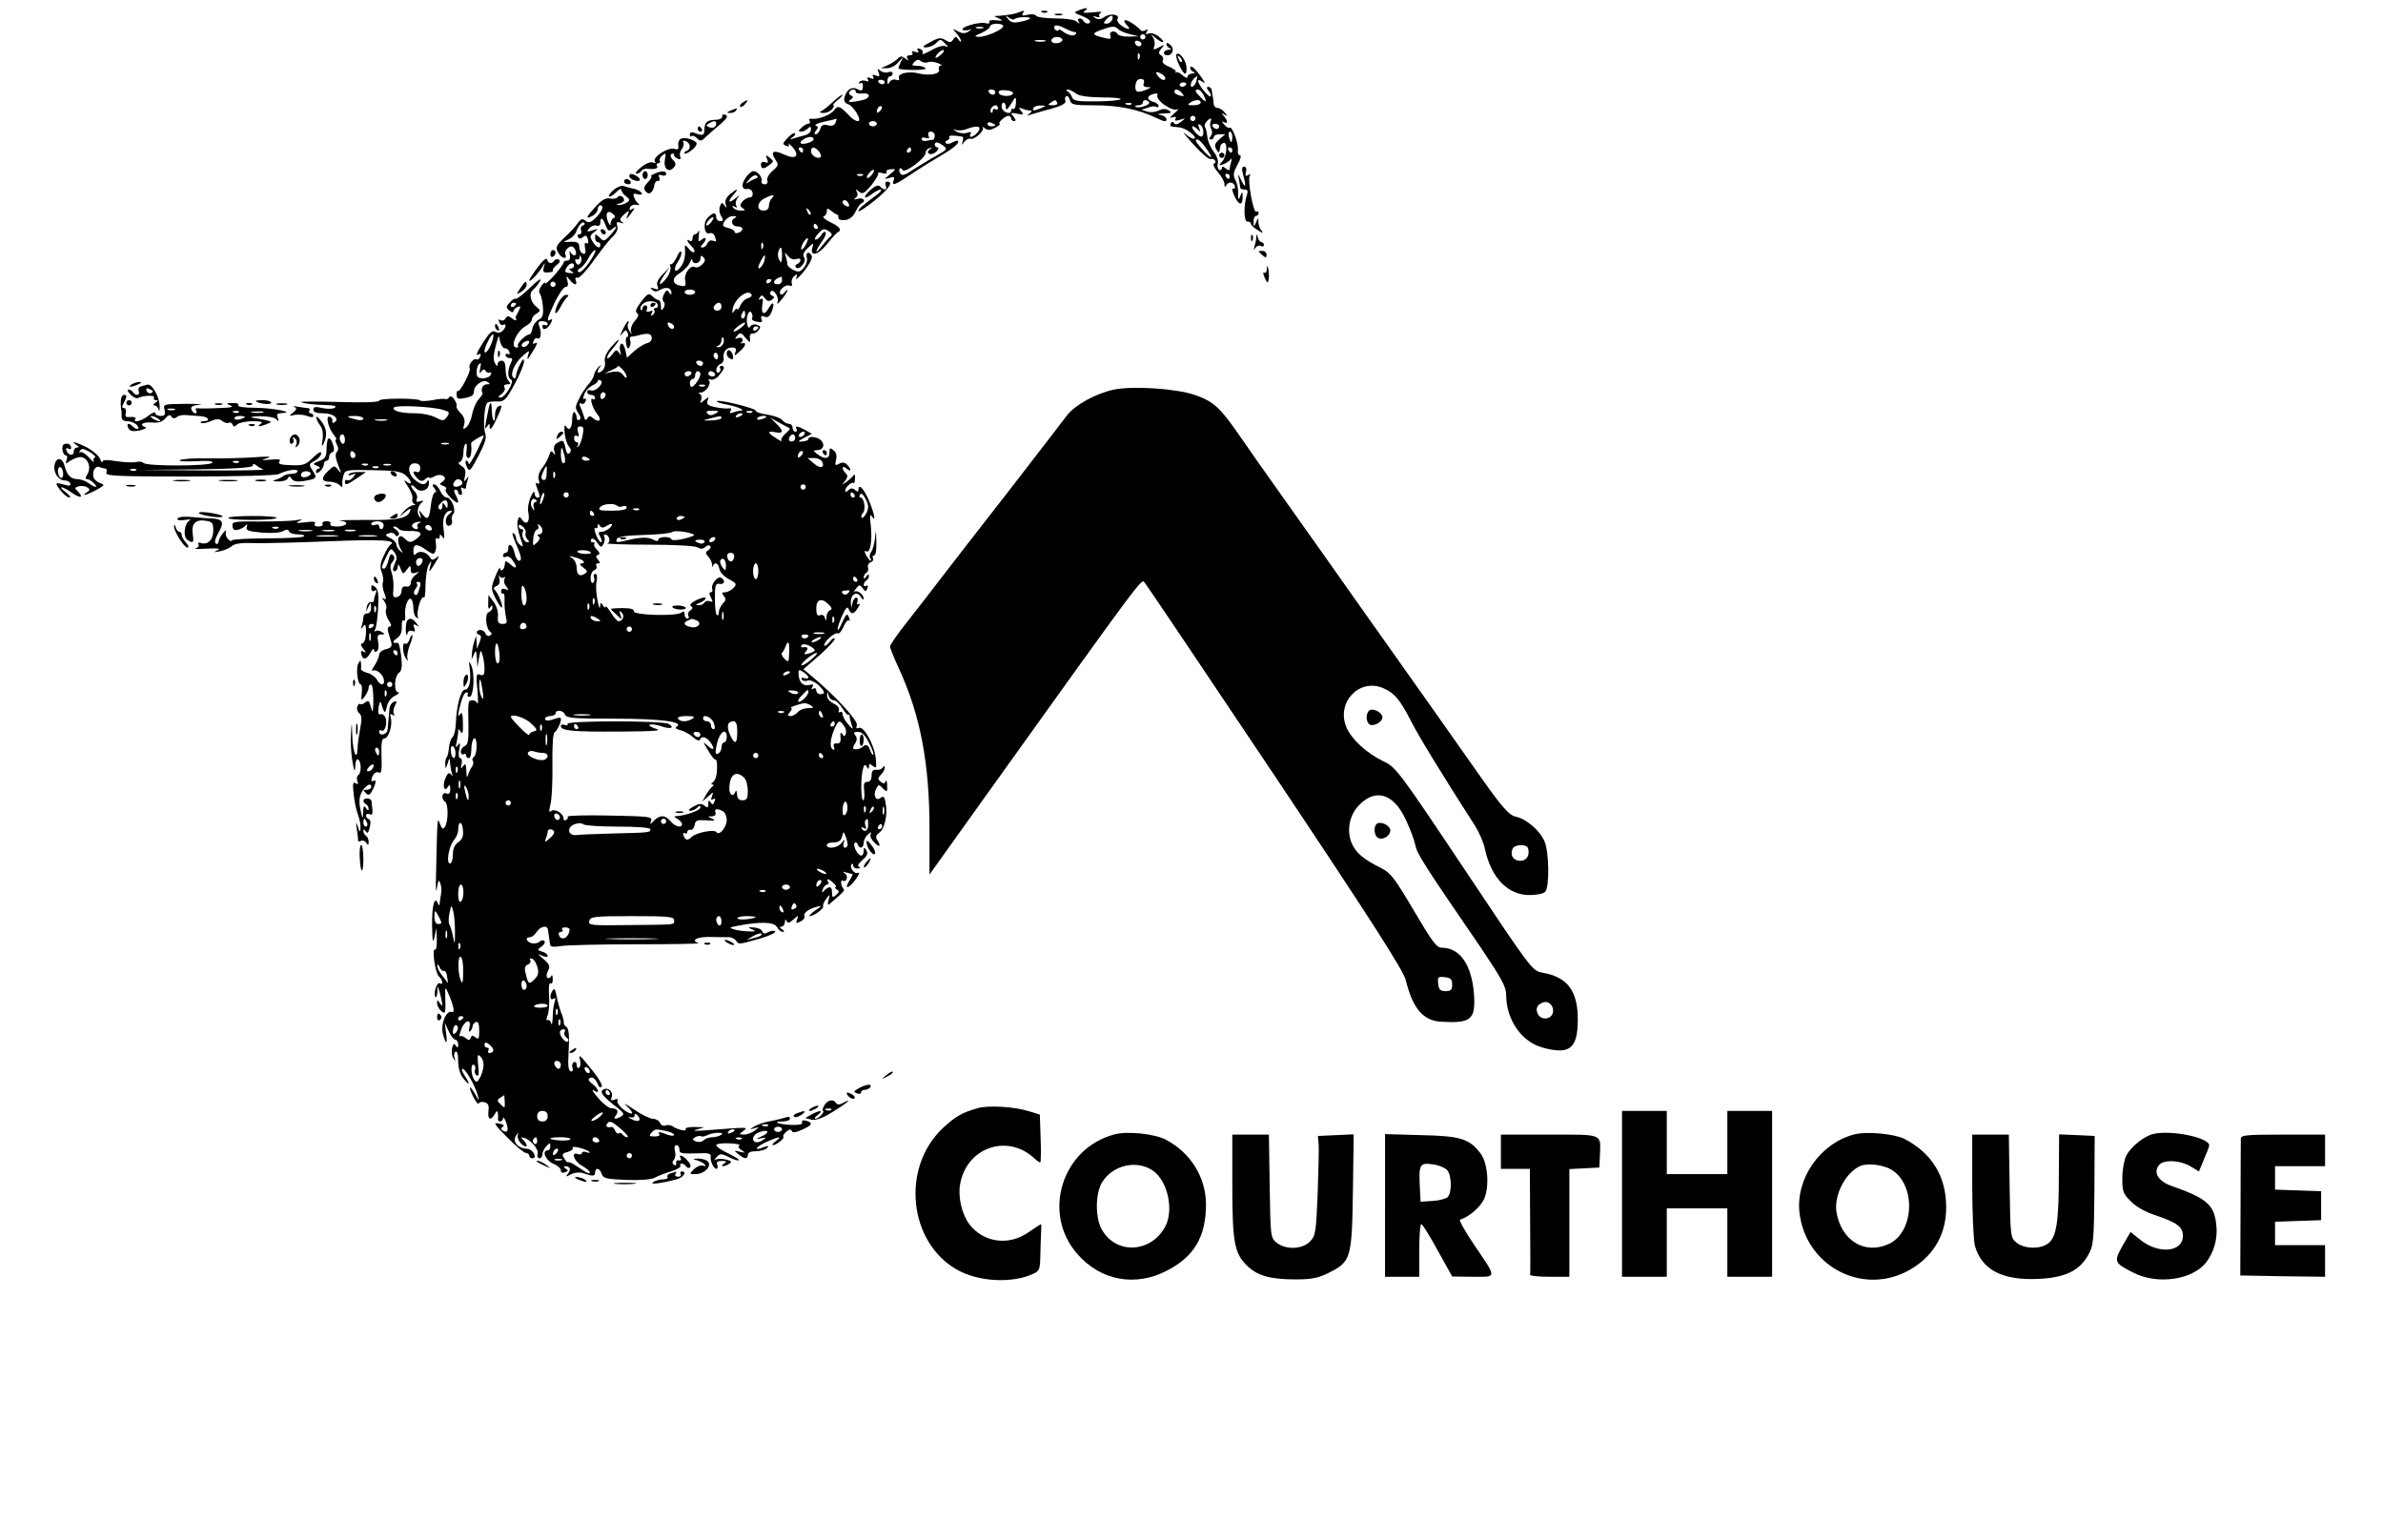 <?xml version="1.0" standalone="no"?>
<!DOCTYPE svg PUBLIC "-//W3C//DTD SVG 20010904//EN"
 "http://www.w3.org/TR/2001/REC-SVG-20010904/DTD/svg10.dtd">
<svg version="1.0" xmlns="http://www.w3.org/2000/svg"
 width="905pt" height="585pt" viewBox="0 0 905 585"
 preserveAspectRatio="xMidYMid meet">

<g transform="translate(0,585) scale(0.1,-0.1)"
fill="#000000" stroke="none">
<path d="M4095 5810 c-18 -7 -17 -9 13 -20 17 -7 32 -16 32 -21 0 -12 -17 -11
-25 1 -9 15 -27 12 -19 -2 6 -10 4 -10 -7 0 -8 7 -40 12 -80 12 -37 0 -71 5
-74 10 -3 6 -18 7 -32 4 -20 -5 -24 -4 -18 6 6 10 4 11 -11 5 -19 -8 -42 -12
-79 -15 l-20 -1 20 -10 c16 -7 14 -9 -12 -6 -19 2 -29 -1 -26 -6 4 -6 -3 -8
-15 -5 -23 6 -96 -15 -86 -25 3 -3 13 -3 22 -1 15 5 14 4 0 -6 -13 -8 -24 -8
-40 1 -22 12 -22 11 -5 -8 9 -11 17 -24 17 -29 0 -5 -5 -2 -10 6 -9 13 -11 13
-20 0 -8 -12 -13 -13 -30 -2 -17 10 -26 9 -57 -8 -30 -16 -33 -20 -16 -20 12
0 29 7 38 16 15 16 18 16 33 0 15 -15 15 -16 1 -11 -9 3 -33 -4 -54 -17 -22
-12 -36 -17 -32 -11 4 6 0 14 -9 17 -10 4 -13 2 -8 -6 5 -8 2 -9 -10 -5 -10 4
-15 3 -11 -3 3 -6 -1 -10 -10 -10 -10 0 -13 -5 -9 -12 6 -10 4 -10 -8 0 -13
10 -19 10 -31 -3 -9 -8 -26 -19 -39 -24 l-23 -10 23 0 c13 -1 33 9 43 22 l20
22 -11 -22 c-6 -13 -9 -23 -8 -24 24 -7 108 -6 103 1 -3 6 -17 10 -31 10 -21
0 -23 2 -12 14 9 10 17 11 25 4 7 -6 20 -8 28 -4 8 3 25 1 37 -4 13 -5 18 -9
11 -9 -7 -1 -10 -7 -7 -15 7 -17 -36 -25 -77 -15 -37 10 -81 0 -75 -17 3 -8 0
-11 -11 -7 -8 3 -19 0 -24 -8 -7 -11 -9 -11 -9 4 0 9 5 17 10 17 6 0 10 5 10
11 0 6 -7 8 -16 5 -9 -4 -23 -1 -30 5 -12 10 -13 8 -7 -6 5 -15 3 -17 -11 -12
-11 5 -15 3 -10 -5 5 -8 2 -9 -10 -5 -11 5 -15 3 -10 -5 5 -8 2 -9 -9 -5 -9 3
-19 1 -23 -5 -4 -6 -3 -8 4 -4 6 4 10 -1 9 -13 -1 -16 -5 -18 -20 -10 -21 12
-42 -1 -50 -31 -3 -12 1 -21 12 -25 23 -7 57 -65 39 -65 -8 0 -21 8 -30 18
-38 40 -46 43 -60 24 -13 -19 -62 -37 -87 -33 -7 1 -10 -2 -6 -8 3 -6 1 -11
-5 -11 -6 0 -18 -7 -26 -15 -13 -12 -13 -15 -2 -15 8 0 19 5 26 12 9 9 12 8
12 -4 0 -9 -11 -19 -24 -22 -13 -3 -32 -9 -43 -12 -14 -5 -15 -4 -3 5 8 5 12
12 9 15 -3 3 -16 -5 -28 -18 -19 -20 -20 -24 -6 -30 11 -4 14 -2 10 7 -4 6 3
1 15 -12 29 -33 12 -49 -32 -28 -40 19 -54 12 -34 -18 14 -21 13 -24 -10 -44
-15 -13 -23 -29 -20 -37 3 -8 -1 -14 -10 -14 -9 0 -14 6 -12 12 5 14 -15 38
-30 38 -14 0 -42 -35 -42 -54 0 -10 6 -16 17 -14 10 2 19 -4 21 -14 2 -11 -3
-18 -11 -18 -8 0 -20 -7 -28 -16 -10 -13 -10 -17 2 -25 11 -7 9 -9 -8 -9 -12
0 -25 5 -29 12 -5 7 -3 8 6 3 9 -5 11 -4 6 4 -4 6 -2 20 5 29 11 13 8 12 -9
-2 -26 -22 -30 -11 -5 16 21 24 12 23 -16 -1 -14 -12 -19 -25 -15 -37 5 -15 4
-16 -5 -4 -8 12 -11 12 -17 -4 -4 -10 -2 -27 5 -37 9 -15 8 -19 -4 -19 -8 0
-15 7 -15 15 0 20 -13 19 -33 -3 -19 -20 -12 -66 8 -58 8 3 16 -2 19 -10 8
-22 8 -24 -8 -18 -7 3 -16 -2 -19 -10 -4 -9 -12 -16 -19 -16 -9 0 -9 3 0 12
17 17 15 33 -3 18 -13 -11 -14 -8 -11 16 2 16 1 23 -1 17 -2 -7 -9 -13 -14
-13 -5 0 -9 -7 -9 -16 0 -8 -4 -12 -10 -9 -15 10 -12 -2 6 -20 9 -9 14 -19 10
-22 -3 -4 -13 2 -21 13 -11 14 -15 15 -14 4 3 -32 -2 -56 -16 -74 -21 -28 -31
-11 -11 19 10 15 16 31 13 38 -2 6 -10 -3 -17 -20 -8 -17 -18 -29 -22 -27 -4
3 -5 -2 -2 -10 3 -8 -3 -26 -13 -40 -27 -37 -38 -31 -12 7 l22 32 -26 -27
c-18 -18 -25 -33 -20 -44 5 -14 3 -16 -13 -10 -14 5 -16 4 -8 -4 9 -9 17 -9
33 0 23 12 41 6 41 -13 0 -8 -3 -7 -9 2 -7 11 -11 10 -19 -6 -7 -12 -7 -24 -2
-29 6 -6 5 -15 0 -24 -8 -12 -10 -10 -10 8 0 12 -4 22 -9 22 -5 0 -16 7 -24
15 -13 13 -18 10 -42 -21 -19 -25 -24 -38 -16 -43 8 -5 6 -14 -8 -30 -11 -12
-17 -30 -15 -39 5 -15 4 -14 -6 1 -6 9 -8 22 -5 27 3 6 4 10 1 10 -3 0 -13
-15 -21 -32 -12 -25 -12 -29 -2 -15 13 15 15 16 21 2 3 -8 2 -15 -3 -15 -4 0
-6 -12 -3 -26 3 -17 7 -22 12 -13 5 7 6 18 3 26 -3 7 -1 13 3 14 5 0 16 2 24
4 39 11 53 9 55 -7 2 -10 -6 -19 -19 -22 -11 -3 -33 -17 -48 -30 l-27 -25 -6
29 c-4 17 -11 28 -16 24 -5 -3 -7 -15 -4 -27 5 -17 4 -19 -4 -7 -9 13 -12 12
-25 -5 -8 -11 -17 -18 -20 -15 -3 3 6 19 19 34 14 16 25 32 25 35 -1 3 -13 -9
-29 -27 -18 -21 -27 -41 -24 -55 3 -14 -2 -29 -11 -36 -18 -15 -22 -2 -6 17 5
7 3 6 -6 -1 -8 -8 -16 -21 -18 -30 -1 -9 -11 -27 -23 -39 -11 -13 -27 -37 -35
-55 -14 -27 -14 -34 -2 -52 9 -12 11 -22 4 -26 -5 -3 -10 1 -10 9 0 8 -4 17
-8 20 -5 3 -9 -8 -9 -24 0 -36 -11 -50 -23 -30 -6 9 -8 2 -6 -23 2 -20 9 -44
16 -52 9 -11 10 -19 3 -26 -7 -7 -12 0 -16 21 -6 28 -9 30 -27 20 -15 -8 -19
-17 -15 -33 5 -16 4 -18 -3 -8 -8 11 -11 9 -17 -10 -4 -13 -16 -35 -27 -48
-11 -15 -16 -32 -12 -44 4 -13 2 -17 -5 -13 -8 5 -8 0 -1 -19 12 -33 12 -35 0
-35 -5 0 -10 8 -10 18 -1 9 -7 2 -15 -17 -8 -18 -12 -44 -9 -56 8 -34 -5 -53
-22 -31 -11 16 -13 16 -18 -2 -4 -10 1 -38 9 -62 13 -37 13 -41 0 -30 -8 7
-15 18 -15 26 0 7 -5 16 -11 19 -5 4 -3 -10 7 -32 24 -56 28 -73 15 -73 -6 0
-14 14 -17 30 -7 31 -24 42 -24 15 0 -8 -4 -15 -10 -15 -5 0 -10 -5 -10 -11 0
-5 5 -7 11 -4 6 4 17 -1 24 -11 21 -28 18 -40 -5 -19 -11 10 -21 15 -21 12 -1
-4 -2 -11 -3 -16 -2 -16 -16 -25 -17 -10 0 8 -8 -6 -18 -31 -17 -43 -17 -46 1
-83 11 -22 21 -37 24 -34 6 5 -17 60 -29 68 -5 3 -1 9 8 13 11 4 15 13 11 28
-3 13 -3 17 0 10 3 -6 11 -9 16 -6 7 4 8 2 4 -5 -4 -6 -2 -19 6 -28 11 -14 11
-16 -3 -11 -9 4 -16 1 -16 -8 0 -7 4 -11 8 -9 4 3 6 -10 5 -27 -1 -18 2 -45 5
-60 6 -24 4 -28 -12 -28 -16 0 -20 6 -18 28 2 16 -5 40 -16 55 l-20 27 -1 -31
c-1 -20 2 -26 7 -17 7 10 9 10 9 0 0 -7 -7 -15 -15 -18 -15 -6 -10 -64 8 -75
5 -4 5 -9 -2 -13 -6 -4 -14 -1 -17 7 -2 7 -11 14 -19 14 -17 0 -20 -14 -4 -19
7 -2 7 -11 0 -28 l-10 -25 -1 25 -2 25 -8 -25 c-4 -14 -8 -34 -8 -45 l-1 -20
9 20 c7 17 9 14 11 -15 l2 -35 6 35 c6 33 7 34 14 10 4 -14 7 -37 7 -52 0 -21
-4 -26 -17 -21 -14 6 -16 -1 -10 -58 3 -35 3 -58 0 -51 -2 6 -11 12 -19 12
-17 0 -17 -3 -15 -96 1 -56 -2 -73 -14 -78 -8 -3 -15 -13 -15 -21 0 -9 5 -13
10 -10 6 3 10 1 10 -4 0 -6 5 -11 10 -11 6 0 10 15 10 34 0 19 5 38 10 41 6 4
10 -8 10 -29 0 -19 -5 -38 -10 -41 -6 -4 -8 -11 -4 -16 3 -5 1 -15 -4 -22 -5
-7 -12 -21 -15 -32 -3 -12 -5 -7 -6 15 -1 28 -4 32 -12 20 -9 -12 -10 -11 -6
8 3 12 0 22 -5 22 -6 0 -8 13 -4 33 5 24 3 28 -5 17 -8 -12 -10 -10 -5 10 3
14 6 32 6 40 0 13 1 13 10 0 7 -11 9 -1 8 34 0 31 -4 43 -9 35 -12 -19 -11 -2
2 44 5 20 14 37 20 37 6 0 8 -4 5 -8 -3 -5 0 -9 7 -9 16 0 21 87 7 119 -9 20
-10 18 -6 -14 6 -45 -2 -78 -19 -78 -15 0 -32 -64 -34 -130 -1 -24 -7 -47 -13
-51 -5 -4 -11 -21 -13 -38 -1 -17 -5 -34 -9 -38 -3 -3 -6 -16 -5 -27 1 -18 2
-18 9 4 7 23 8 23 9 3 1 -12 4 -30 7 -40 4 -13 3 -14 -3 -5 -7 9 -13 6 -21
-13 -13 -29 -5 -57 9 -34 6 10 9 8 9 -8 0 -16 -4 -21 -15 -17 -17 7 -21 -21
-5 -31 13 -8 13 -75 0 -95 -7 -12 -11 -10 -19 10 -10 27 -10 35 -15 -190 -2
-52 0 -77 3 -55 5 31 8 36 13 20 4 -11 6 -29 3 -40 -2 -11 -4 -27 -5 -35 -1
-11 -3 -11 -7 -2 -12 31 -23 -7 -22 -81 1 -63 3 -74 9 -47 l7 35 2 -43 c0 -24
-2 -41 -6 -39 -14 9 -1 -86 13 -101 16 -15 19 -36 4 -27 -11 6 -26 -42 -16
-52 3 -4 6 5 7 18 l1 24 8 -25 c4 -14 8 -32 9 -40 1 -13 0 -13 -9 0 -8 13 -10
13 -10 -1 0 -9 7 -22 15 -29 17 -14 18 -12 16 55 -1 37 0 38 10 15 22 -50 28
-79 15 -74 -21 8 -44 -47 -34 -83 12 -44 18 -42 12 4 l-5 38 15 -32 c8 -18 20
-33 26 -33 5 0 10 -8 10 -17 0 -14 -2 -15 -9 -5 -6 10 -10 8 -14 -9 -3 -12 -1
-30 4 -38 9 -14 10 -14 5 1 -3 10 -1 20 4 23 6 4 10 -11 10 -35 0 -27 7 -51
20 -67 24 -31 27 -22 4 12 -9 14 -12 25 -7 25 11 0 48 -65 57 -100 7 -24 6
-24 -9 3 -23 39 -28 33 -8 -9 10 -19 19 -31 21 -26 1 5 11 8 22 5 14 -4 18
-12 15 -34 -4 -32 9 -38 24 -11 8 14 11 14 12 2 1 -8 1 -18 0 -23 0 -4 4 -7 9
-7 6 0 10 6 11 13 0 6 5 -1 11 -16 11 -31 6 -43 -12 -32 -9 6 -9 9 0 15 7 5 2
9 -15 12 -23 5 -19 -2 32 -53 32 -33 64 -59 71 -59 6 0 12 -4 12 -10 0 -5 5
-10 11 -10 22 0 3 35 -19 36 -36 2 -57 27 -42 50 9 15 10 15 6 2 -2 -9 4 -24
15 -34 21 -19 27 -6 7 15 -11 10 -10 12 1 9 25 -6 57 -43 53 -60 -3 -10 1 -18
7 -18 6 0 11 7 11 16 0 8 7 22 15 30 13 14 15 14 15 0 0 -9 -4 -16 -10 -16
-24 0 -8 -38 20 -50 17 -7 30 -18 30 -26 0 -8 6 -11 16 -7 13 5 13 7 2 14 -7
5 -8 9 -2 9 19 0 24 -13 11 -28 -10 -13 -9 -14 11 -3 13 7 32 9 45 5 38 -13
47 -13 47 2 0 21 18 17 25 -5 5 -17 17 -20 93 -23 55 -2 95 1 110 9 13 7 41
18 63 24 21 7 36 16 33 20 -3 5 -1 9 5 9 5 0 13 -5 16 -10 4 -6 10 -8 15 -5 5
3 2 15 -8 25 -17 21 -38 28 -27 10 4 -6 1 -9 -7 -8 -7 2 -12 -3 -10 -10 1 -8
-2 -11 -8 -7 -7 5 -8 11 -1 19 6 7 8 22 4 34 -3 13 -1 22 6 22 6 0 11 -7 11
-15 0 -17 6 -18 73 -16 35 2 48 -1 46 -11 -3 -17 11 -48 22 -48 4 0 6 7 3 15
-5 11 1 15 17 15 19 0 21 -2 9 -10 -8 -5 -10 -10 -5 -10 6 0 17 4 24 9 12 8 9
11 -11 16 -15 4 -33 4 -40 0 -7 -5 -6 -1 3 9 14 15 18 15 48 0 18 -9 34 -14
37 -11 3 2 -16 14 -41 26 -25 12 -45 25 -45 31 0 5 22 8 49 7 27 -1 44 -5 39
-8 -6 -4 -3 -11 8 -18 17 -11 16 -11 -6 -6 -24 6 -24 5 -6 -9 24 -20 36 -20
36 -3 0 9 12 14 30 14 17 0 36 5 43 12 9 10 6 10 -16 2 -41 -16 -23 6 20 24
44 19 54 19 29 0 -11 -8 -16 -15 -10 -15 13 1 45 26 39 32 -3 3 2 11 11 19 12
10 18 10 21 3 3 -8 15 -6 38 4 40 18 44 27 16 35 -12 3 -18 0 -15 -7 3 -7 -11
-10 -42 -9 -49 2 -75 13 -31 13 15 0 27 5 27 11 0 7 -7 8 -17 4 -10 -3 -36
-10 -58 -14 -23 -4 -50 -13 -60 -20 -20 -12 -20 -12 0 -7 20 6 20 6 1 -9 -11
-8 -29 -15 -40 -15 -20 1 -20 1 -3 14 19 15 23 15 -133 3 -48 -4 -64 -3 -45 2
l30 9 -38 1 c-21 0 -36 -3 -33 -8 7 -11 -34 -2 -50 11 -6 4 -18 6 -26 3 -9 -4
-18 1 -21 9 -4 9 -16 16 -27 16 -11 0 -44 16 -73 36 -34 23 -43 27 -24 10 15
-14 22 -26 15 -26 -20 1 -60 38 -53 50 4 6 -1 7 -11 3 -13 -5 -16 -3 -11 10 7
20 -14 39 -32 28 -15 -9 -3 -25 54 -69 24 -19 27 -25 15 -32 -22 -14 -34 -12
-21 3 12 16 5 27 -17 27 -8 0 -28 14 -44 32 -29 33 -35 44 -18 33 20 -12 10
14 -11 28 -14 11 -17 17 -9 22 11 7 24 -5 33 -30 3 -5 8 -7 12 -3 4 4 -9 29
-30 55 -54 68 -59 72 -52 46 3 -13 1 -26 -4 -29 -5 -3 -9 2 -9 11 0 9 -5 13
-11 10 -6 -4 -8 -13 -5 -21 3 -8 1 -14 -4 -14 -11 0 -14 19 -11 65 4 71 2 98
-9 105 -6 4 -10 11 -9 16 1 5 -3 21 -9 35 -6 15 -14 44 -18 64 -5 26 -9 33
-15 23 -13 -19 -11 -40 3 -32 8 5 9 2 5 -10 -4 -10 -8 -36 -8 -59 -1 -23 -3
-34 -6 -24 -2 9 -9 15 -14 12 -5 -4 -5 4 1 19 5 13 7 47 5 75 -2 30 0 49 6 46
5 -4 9 4 8 17 0 13 -3 17 -6 10 -2 -6 -9 -10 -14 -6 -5 3 -4 14 2 26 9 17 7
24 -17 45 -23 19 -24 22 -6 13 13 -6 22 -7 22 -1 0 5 -9 13 -21 16 -19 6 -20
7 -2 20 10 7 15 17 10 21 -4 4 -12 3 -18 -3 -6 -6 -19 -8 -30 -6 -21 6 -26 23
-6 23 7 0 18 9 25 20 14 22 41 27 43 8 1 -7 3 -20 4 -28 1 -8 3 -21 4 -28 1
-9 12 -10 39 -6 20 4 150 7 287 7 138 0 244 2 238 4 -31 11 -8 24 40 24 28 -1
61 -1 72 -1 11 1 24 -5 30 -13 11 -15 7 -16 92 8 34 10 60 22 57 27 -3 4 -14
3 -25 -2 -14 -8 -21 -8 -24 2 -3 8 -18 14 -33 15 -23 1 -24 1 -7 -7 17 -7 16
-9 -10 -8 -16 0 -41 3 -55 7 -23 7 -22 8 15 15 85 16 135 14 146 -6 5 -10 15
-18 22 -18 7 0 6 4 -3 10 -10 6 -11 10 -2 10 6 0 12 8 13 18 0 11 2 12 6 4 4
-10 10 -9 26 5 19 17 20 17 14 0 -6 -15 -4 -16 14 -7 11 6 17 15 14 19 -6 11
13 27 45 36 23 6 23 5 -5 -14 -16 -12 -25 -21 -20 -21 16 0 56 30 51 38 -2 4
3 16 11 27 15 20 15 19 10 -3 -6 -23 -5 -24 16 -5 41 35 46 41 40 47 -10 10
-12 37 -3 31 15 -9 23 17 9 27 -11 8 -10 8 4 4 10 -3 21 -6 24 -6 3 0 -2 -11
-11 -25 -23 -36 -2 -31 24 5 14 20 16 28 7 24 -14 -5 -33 24 -22 34 3 3 5 0 5
-6 0 -7 8 -12 18 -11 9 0 12 3 5 6 -8 3 -4 12 12 26 19 16 22 26 15 37 -8 13
-10 12 -10 -2 0 -10 -4 -18 -10 -18 -13 0 -33 40 -24 48 4 4 9 1 11 -5 7 -20
23 -15 23 6 0 10 8 25 17 32 10 9 14 9 10 2 -5 -7 1 -21 13 -33 21 -21 27 -16
11 10 -7 10 -4 18 8 27 21 14 33 71 24 114 -4 23 -8 27 -19 18 -18 -15 -30 12
-16 36 8 16 10 16 25 0 16 -15 17 -15 16 12 0 15 -3 22 -6 15 -4 -10 -8 -10
-19 -1 -11 9 -11 13 1 26 8 8 15 20 15 26 0 9 -2 9 -8 1 -4 -6 -15 -10 -24 -8
-13 1 -18 -5 -18 -22 0 -15 -6 -24 -16 -24 -13 0 -15 -8 -12 -35 2 -19 0 -35
-4 -35 -9 0 -10 85 -1 118 4 18 8 20 14 10 7 -11 9 -11 9 1 0 11 3 11 15 1 13
-10 14 -7 11 27 -4 51 -45 126 -64 118 -10 -4 -12 0 -8 10 6 16 -80 110 -166
182 l-37 31 60 52 c32 28 59 57 59 63 -1 7 -10 1 -20 -12 -11 -13 -20 -18 -20
-12 0 15 41 51 52 45 4 -3 14 8 21 25 7 17 17 28 21 24 4 -4 4 1 0 12 -7 17
-10 14 -26 -20 -9 -22 -17 -33 -17 -25 0 8 8 32 18 53 13 29 20 35 24 23 9
-22 20 -20 35 5 8 12 9 18 3 15 -7 -4 -8 -1 -5 8 3 9 1 16 -4 16 -6 0 -13 -10
-15 -22 -4 -21 -4 -20 -6 3 -1 32 24 46 38 21 6 -9 11 -12 11 -6 0 16 -25 35
-36 26 -4 -4 -2 1 6 11 13 17 15 17 26 3 11 -15 12 -15 18 -1 3 9 2 13 -4 10
-6 -3 -10 -2 -10 4 0 5 5 13 10 16 6 3 10 12 10 18 0 7 -4 6 -10 -3 -6 -9 -10
-10 -10 -3 0 6 5 15 11 18 6 4 8 13 5 20 -2 7 2 16 10 19 9 3 12 10 9 16 -3 5
-1 10 4 10 7 0 10 21 9 53 -1 47 -2 48 -5 12 -3 -22 -9 -45 -15 -52 -5 -7 -7
-17 -3 -23 3 -5 4 -10 1 -10 -3 0 -10 10 -17 21 -7 14 -7 19 0 15 16 -10 24
38 18 97 -5 35 -3 47 3 37 18 -28 11 9 -11 61 -20 45 -39 64 -39 38 0 -8 -4
-8 -13 0 -10 8 -17 7 -25 -1 -8 -8 -12 -8 -12 -1 0 12 25 35 31 28 3 -2 6 6 6
18 1 12 -1 17 -5 12 -4 -6 -16 -17 -27 -25 -19 -14 -19 -14 -6 3 11 14 11 21
3 29 -17 17 -15 33 3 18 18 -15 20 -4 2 15 -9 9 -19 10 -31 3 -14 -8 -16 -6
-11 15 4 15 1 28 -9 36 -14 12 -16 10 -16 -8 0 -25 -18 -27 -46 -6 -17 13 -17
14 -2 15 23 0 32 18 18 35 -13 16 -50 21 -50 7 0 -4 -10 -8 -22 -9 -20 -2 -20
0 6 14 l29 15 -24 14 c-29 16 -42 18 -34 4 3 -5 1 -10 -4 -10 -6 0 -11 7 -11
15 0 8 -6 15 -14 15 -7 0 -19 6 -25 14 -6 8 -32 17 -56 21 -25 3 -45 10 -45
15 0 9 -140 44 -147 36 -3 -3 12 -8 33 -12 40 -7 79 -23 57 -24 -6 0 -19 -3
-29 -7 -12 -4 -15 -3 -10 6 5 8 3 11 -5 10 -8 -2 -31 0 -51 4 -29 6 -36 11
-31 25 6 15 5 16 -12 2 -17 -14 -18 -13 -12 2 3 9 1 19 -6 22 -7 2 -4 5 5 5
19 1 41 34 30 46 -4 4 0 6 8 3 8 -2 23 5 32 18 21 25 22 34 7 34 -5 0 -8 -4
-4 -9 3 -5 1 -12 -5 -16 -5 -3 -10 1 -10 10 0 8 7 18 15 22 9 3 15 13 13 22
-4 23 10 41 32 41 14 0 18 -5 13 -17 -6 -16 -4 -16 15 1 24 21 29 37 10 32 -7
-1 -10 -1 -5 1 14 9 7 25 -9 19 -14 -5 -15 -4 -4 9 11 13 15 12 31 -8 19 -21
19 -21 17 -2 -2 11 2 19 9 18 6 -1 17 4 23 12 10 12 9 16 -5 21 -9 4 -20 1
-25 -5 -5 -9 -9 -7 -12 6 -7 25 6 61 16 45 4 -7 5 -16 2 -21 -3 -5 5 -11 18
-13 19 -4 23 -1 18 10 -4 11 -1 14 12 9 12 -5 19 1 27 20 12 32 5 42 -11 14
-16 -31 -31 -25 -25 10 4 22 2 28 -6 23 -8 -5 -9 -3 -4 6 6 10 10 10 20 -3 8
-11 15 -13 26 -6 11 8 11 12 1 16 -6 2 -10 9 -6 14 9 16 34 -18 27 -38 -4 -11
2 -8 15 9 12 14 22 30 22 35 0 4 -4 1 -10 -7 -5 -8 -12 -11 -16 -7 -11 11 18
39 34 32 9 -3 12 0 9 9 -3 8 1 20 9 27 12 10 13 9 8 -7 -4 -10 9 1 29 25 19
24 33 50 30 58 -8 20 -25 16 -19 -5 3 -10 -1 -27 -11 -38 -13 -17 -20 -19 -39
-10 -13 6 -24 16 -24 23 0 6 -3 20 -6 30 -5 17 -5 17 9 0 8 -10 21 -15 31 -11
9 3 16 2 16 -4 0 -6 -6 -12 -12 -15 -7 -2 -10 -8 -5 -13 12 -13 42 23 31 38
-7 9 -3 20 14 36 21 20 23 21 18 4 -13 -39 21 -32 55 11 18 23 37 44 41 45 17
8 6 22 -29 38 -20 10 -31 20 -25 22 7 2 12 11 12 19 0 13 2 13 17 2 9 -8 19
-14 22 -14 3 0 5 -5 5 -12 -1 -7 9 -10 25 -9 17 2 31 13 40 32 8 16 18 31 23
32 19 8 6 23 -14 17 -16 -4 -19 -4 -9 3 8 6 10 15 5 23 -6 12 -5 12 8 1 14
-11 20 -7 47 24 16 21 28 41 26 45 -3 4 5 5 17 1 12 -3 19 -1 15 4 -3 6 4 11
16 11 21 2 21 1 -3 -19 -24 -20 -24 -20 -3 -14 18 6 22 4 17 -8 -9 -25 4 -20
75 28 36 24 89 56 116 72 28 16 51 35 53 42 2 10 -2 10 -19 2 -11 -7 -24 -8
-27 -4 -4 4 -1 9 6 11 6 3 10 8 7 12 -4 7 12 8 49 2 4 0 5 -9 2 -18 -5 -16 -5
-16 6 -2 7 9 18 14 24 12 15 -5 55 32 46 43 -4 4 0 3 8 -3 11 -9 21 -8 40 2
14 8 21 14 17 15 -12 0 20 30 32 30 6 0 11 -4 11 -10 0 -5 5 -10 11 -10 8 0 7
6 -2 17 -13 15 -11 16 14 11 24 -5 26 -3 15 10 -11 13 -10 15 5 9 10 -4 24 -7
30 -7 7 0 6 -5 -3 -11 -12 -9 -11 -10 5 -4 11 3 46 14 78 22 39 11 56 21 53
29 -3 8 -1 16 3 19 5 2 11 -4 14 -15 5 -18 14 -20 94 -20 93 0 168 -16 234
-48 29 -14 39 -16 39 -6 0 7 -10 15 -22 17 -16 3 -12 5 12 6 29 1 32 3 18 12
-12 7 -24 6 -38 -1 -12 -6 -31 -8 -43 -4 l-22 7 24 8 c12 5 27 7 32 3 5 -3 9
-1 9 4 0 5 -9 12 -20 15 -26 7 -26 23 0 30 11 3 18 2 16 -2 -12 -19 55 -67 77
-56 6 4 1 -3 -13 -15 -18 -16 -20 -20 -7 -16 12 4 16 2 11 -5 -4 -8 1 -9 17
-4 23 7 23 7 4 -8 -13 -10 -22 -12 -26 -5 -4 7 -9 6 -13 -1 -4 -6 -1 -11 6
-12 7 -1 20 -2 28 -3 22 -2 65 -34 57 -42 -4 -4 -19 3 -35 17 -15 13 -2 -4 28
-37 30 -34 60 -60 67 -58 15 4 27 -13 13 -18 -5 -1 1 -16 15 -32 14 -16 25
-36 25 -45 0 -13 2 -13 9 -2 9 14 31 7 31 -10 0 -6 -4 -8 -9 -5 -4 3 -1 -10 7
-29 17 -36 32 -38 31 -2 0 21 -1 21 -9 2 -7 -17 -8 -15 -8 10 1 17 -4 41 -11
52 -9 18 -7 29 9 58 11 19 15 35 9 35 -6 0 -9 8 -8 18 4 24 -21 93 -31 87 -4
-3 -14 3 -21 12 -10 12 -10 14 -1 9 6 -4 12 -3 12 1 0 5 -6 15 -12 22 -11 11
-10 12 2 6 13 -8 13 -7 1 8 -7 9 -20 17 -27 17 -8 0 -15 8 -15 18 -1 9 -2 22
-4 27 -1 6 -3 16 -3 23 -1 6 -7 12 -13 12 -8 0 -7 -5 1 -15 7 -9 10 -18 8 -21
-7 -6 -48 44 -48 59 0 5 8 3 17 -4 12 -9 10 -3 -5 18 -25 36 -42 49 -42 34 0
-5 6 -12 13 -14 7 -3 5 -6 -5 -6 -10 -1 -18 -6 -18 -13 0 -6 -7 -4 -18 5 -10
10 -22 15 -25 12 -4 -3 -5 -2 -2 2 3 4 -9 13 -26 20 -18 7 -28 17 -23 24 3 6
1 15 -7 19 -10 7 -10 12 2 26 13 16 12 16 -10 4 -21 -11 -23 -10 -17 5 3 10 1
25 -6 34 -10 13 -8 12 8 -1 11 -10 25 -18 30 -18 5 1 -1 9 -14 20 -13 11 -30
16 -39 13 -12 -5 -14 -3 -8 7 6 9 4 11 -5 5 -7 -4 -15 -4 -19 1 -3 5 -18 17
-33 27 -28 18 -38 11 -16 -11 17 -17 -3 -15 -26 3 -10 7 -15 18 -12 23 10 17
-26 23 -49 8 -15 -10 -26 -11 -36 -4 -11 8 -10 9 4 4 10 -3 16 -2 12 3 -3 5 1
11 7 14 7 3 -7 3 -32 0 -34 -3 -41 -2 -30 6 18 13 4 13 -25 1z m-241 -32 c4 4
21 7 36 7 36 0 26 -10 -17 -18 -23 -5 -35 -2 -45 11 -11 15 -11 16 3 5 9 -7
19 -9 23 -5z m370 -3 c-4 -8 -13 -15 -21 -15 -13 0 -13 3 -3 15 7 8 16 15 21
15 5 0 6 -7 3 -15z m-414 -24 c0 -13 -64 -41 -92 -41 -20 1 -19 3 10 15 17 8
32 19 32 25 0 5 11 10 25 10 14 0 25 -4 25 -9z m273 -23 c5 1 6 -2 2 -7 -6
-11 -31 -5 -52 12 -7 5 -13 6 -13 3 0 -4 -5 -4 -10 -1 -6 4 -8 11 -5 16 4 5
20 2 38 -8 18 -9 36 -16 40 -15z m-350 15 c-7 -2 -19 -2 -25 0 -7 3 -2 5 12 5
14 0 19 -2 13 -5z m514 -4 c6 -6 26 -15 45 -19 l33 -8 -37 -1 c-20 -1 -40 4
-43 9 -10 17 -35 12 -28 -6 4 -12 0 -14 -23 -8 -47 11 -50 17 -13 30 44 16 53
16 66 3z m103 -29 c0 -5 -4 -10 -10 -10 -5 0 -10 5 -10 10 0 6 5 10 10 10 6 0
10 -4 10 -10z m-316 -9 c3 -5 -3 -11 -14 -14 -20 -5 -35 5 -23 17 9 9 31 7 37
-3z m-66 -8 c-10 -2 -26 -2 -35 0 -10 3 -2 5 17 5 19 0 27 -2 18 -5z m366 -14
c-6 -11 -24 -2 -24 11 0 5 7 7 15 4 8 -4 12 -10 9 -15z m-758 -34 c-8 -8 -18
-15 -22 -15 -3 0 -1 7 6 15 7 8 17 15 22 15 5 0 3 -7 -6 -15z m751 -17 c-3 -8
-6 -5 -6 6 -1 11 2 17 5 13 3 -3 4 -12 1 -19z m98 -79 c-4 -5 -12 -3 -21 5
-20 21 -17 28 6 16 11 -6 18 -15 15 -21z m118 -9 c-6 -21 -25 -28 -20 -7 2 10
16 26 24 27 0 0 -1 -9 -4 -20z m-1183 -2 c0 -4 -4 -8 -9 -8 -6 0 -12 4 -15 8
-3 5 1 9 9 9 8 0 15 -4 15 -9z m984 -3 c-4 -10 0 -15 12 -16 18 0 17 -1 -1 -9
-35 -15 -45 -11 -43 15 2 16 8 25 20 25 11 0 15 -5 12 -15z m160 -7 c-3 -4 -9
-8 -15 -8 -5 0 -9 4 -9 8 0 5 7 9 15 9 8 0 12 -4 9 -9z m-1254 -27 c0 -5 11
-8 25 -6 25 2 33 -9 15 -20 -6 -4 -25 -8 -43 -11 -24 -3 -28 -1 -17 7 11 8 12
12 2 16 -6 2 -10 9 -6 14 7 12 24 12 24 0z m530 -1 c0 -5 -4 -10 -9 -10 -6 0
-13 5 -16 10 -3 6 1 10 9 10 9 0 16 -4 16 -10z m67 -5 c-5 -14 -50 -12 -54 2
-3 8 6 12 26 10 17 -1 30 -6 28 -12z m239 0 c13 -10 44 -14 98 -15 44 0 76 -3
72 -7 -4 -4 -45 -8 -92 -8 -70 -1 -87 2 -92 14 -3 9 -10 19 -16 23 -8 5 -8 8
0 8 5 0 19 -7 30 -15z m403 1 c10 -12 8 -13 -8 -9 -12 3 -21 9 -21 14 0 14 16
11 29 -5z m81 -5 c15 -30 12 -33 -10 -11 -22 22 -25 30 -10 30 5 0 14 -9 20
-19z m-712 -35 c-1 -14 -6 -22 -10 -20 -4 3 -8 0 -8 -6 0 -18 -33 -7 -36 13
-1 9 2 17 7 17 5 0 9 -8 9 -17 0 -13 5 -11 18 10 20 33 22 33 20 3z m157 4 c3
-6 -4 -10 -17 -10 -18 0 -20 2 -8 10 19 12 18 12 25 0z m349 1 c6 -10 -43 -25
-52 -16 -3 3 2 5 11 5 10 0 17 5 17 10 0 12 17 13 24 1z m196 -1 c0 -5 -12
-10 -27 -10 -22 0 -25 2 -13 10 20 13 40 13 40 0z m-263 -6 c-3 -3 -12 -4 -19
-1 -8 3 -5 6 6 6 11 1 17 -2 13 -5z m-955 -26 c-7 -7 -12 -8 -12 -2 0 14 12
26 19 19 2 -3 -1 -11 -7 -17z m448 11 c0 -5 -4 -7 -10 -4 -5 3 -10 1 -10 -6 0
-7 -3 -10 -6 -6 -8 7 4 27 17 27 5 0 9 -5 9 -11z m165 1 c-28 -12 -37 -12 -30
0 3 6 16 10 28 9 21 0 21 -1 2 -9z m585 -40 c0 -5 -4 -10 -10 -10 -5 0 -10 5
-10 10 0 6 5 10 10 10 6 0 10 -4 10 -10z m-1367 -16 c-4 -10 -13 -14 -29 -10
-17 5 -24 1 -29 -14 -3 -11 -11 -20 -17 -20 -7 0 -6 5 1 14 9 11 9 15 -1 19
-7 2 7 9 32 15 25 5 46 10 47 11 1 1 0 -6 -4 -15z m1424 3 c-3 -8 -1 -20 3
-28 5 -8 4 -19 -2 -26 -7 -9 -7 -13 1 -13 6 0 11 5 11 10 0 6 10 10 22 10 l21
0 -22 -19 c-18 -16 -20 -24 -12 -38 10 -17 12 -16 15 9 0 6 6 13 12 15 17 6
14 -49 -4 -70 -15 -17 -14 -17 4 -11 10 4 23 12 27 18 5 7 6 4 3 -7 -3 -10 -6
-23 -6 -29 0 -6 -6 -6 -15 2 -11 9 -15 9 -15 1 0 -7 -5 -9 -10 -6 -6 4 -8 15
-5 24 3 10 -4 29 -15 44 -12 14 -23 40 -25 58 -2 17 -6 34 -9 37 -3 3 -1 11 5
19 15 17 23 17 16 0z m-1267 -7 c0 -5 -7 -10 -15 -10 -8 0 -15 5 -15 10 0 6 7
10 15 10 8 0 15 -4 15 -10z m450 -6 c0 -2 -7 -4 -15 -4 -8 0 -15 4 -15 10 0 5
7 7 15 4 8 -4 15 -8 15 -10z m790 -25 c0 -24 -11 -24 -33 1 -18 22 -9 28 12 8
10 -11 11 -9 5 6 -5 13 -4 17 4 12 7 -4 12 -16 12 -27z m60 21 c0 -5 -4 -10
-9 -10 -6 0 -13 5 -16 10 -3 6 1 10 9 10 9 0 16 -4 16 -10z m-910 -8 c0 -11
-22 -32 -33 -32 -4 0 -5 5 -1 11 4 8 0 9 -15 4 -11 -3 -29 -1 -38 5 -17 11
-17 11 -1 6 10 -3 28 -1 40 4 29 11 48 12 48 2z m-170 -27 c0 -8 -3 -15 -7
-16 -5 0 -16 -2 -25 -4 -10 -2 -18 1 -18 7 0 6 7 7 16 4 12 -4 15 -2 10 9 -3
9 0 15 9 15 8 0 15 -7 15 -15z m1130 -5 c0 -11 -2 -20 -4 -20 -2 0 -6 9 -9 20
-3 11 -1 20 4 20 5 0 9 -9 9 -20z m-1590 -9 c0 -10 -42 -23 -49 -15 -7 6 20
24 37 24 6 0 12 -4 12 -9z m1488 -31 c32 -43 27 -50 -8 -12 -31 35 -35 42 -22
42 5 0 18 -13 30 -30z m-995 6 c16 -12 13 -15 -26 -37 -24 -13 -63 -37 -87
-52 -33 -23 -44 -26 -51 -16 -9 16 -1 28 9 13 9 -13 87 45 87 65 0 8 7 16 15
18 12 4 12 3 1 -5 -9 -7 -10 -12 -2 -16 6 -4 18 0 27 8 8 9 11 16 5 16 -6 0
-11 5 -11 10 0 13 11 12 33 -4z m-533 -16 c0 -5 -2 -10 -4 -10 -3 0 -8 5 -11
10 -3 6 -1 10 4 10 6 0 11 -4 11 -10z m60 -5 c7 -9 10 -18 7 -21 -10 -11 -37
5 -37 21 0 19 14 19 30 0z m350 5 c0 -5 -5 -10 -11 -10 -5 0 -7 5 -4 10 3 6 8
10 11 10 2 0 4 -4 4 -10z m1220 0 c0 -5 -2 -10 -4 -10 -3 0 -8 5 -11 10 -3 6
-1 10 4 10 6 0 11 -4 11 -10z m-1370 -95 c-7 -9 -15 -13 -17 -11 -6 6 20 36
26 30 2 -2 -2 -10 -9 -19z m-440 -13 c-8 -3 -22 -10 -30 -16 -8 -6 -7 -1 4 11
10 13 23 20 29 16 7 -4 6 -8 -3 -11z m407 12 c-3 -3 -12 -4 -19 -1 -8 3 -5 6
6 6 11 1 17 -2 13 -5z m1393 -4 c0 -5 -2 -10 -4 -10 -3 0 -8 5 -11 10 -3 6 -1
10 4 10 6 0 11 -4 11 -10z m-1738 -82 c-7 -7 -12 -20 -12 -30 0 -11 -7 -18
-20 -18 -28 0 -26 32 3 46 30 16 43 16 29 2z m291 -22 c4 -10 1 -13 -9 -9 -7
3 -14 9 -14 14 0 14 17 10 23 -5z m-145 -41 c-3 -3 -9 2 -12 12 -6 14 -5 15 5
6 7 -7 10 -15 7 -18z m-378 -30 c-7 -9 -15 -13 -17 -11 -6 6 20 36 26 30 2 -2
-2 -10 -9 -19z m93 18 c-21 -8 -15 -33 7 -33 23 0 27 -15 5 -24 -8 -3 -15 -2
-15 3 0 5 -11 12 -25 15 -22 6 -23 9 -13 26 7 11 22 20 33 19 11 0 14 -3 8 -6z
m312 -33 c3 -5 1 -10 -4 -10 -6 0 -11 5 -11 10 0 6 2 10 4 10 3 0 8 -4 11 -10z
m45 -20 c10 -7 11 -13 5 -17 -6 -5 -21 -21 -33 -37 -28 -37 -29 -24 -1 16 12
16 18 32 14 36 -3 4 -11 -1 -16 -11 -6 -9 -15 -17 -21 -17 -6 0 -3 9 7 20 21
23 24 24 45 10z m-90 -50 c-6 -12 -14 -20 -17 -17 -2 3 1 14 8 26 7 11 15 18
17 16 2 -2 -2 -13 -8 -25z m-163 -12 c-3 -8 -6 -5 -6 6 -1 11 2 17 5 13 3 -3
4 -12 1 -19z m73 -30 c-1 -26 -3 -30 -10 -16 -6 9 -7 23 -4 32 9 25 14 19 14
-16z m-304 -33 c-9 -9 -20 -13 -26 -10 -17 11 -43 -24 -38 -50 4 -20 1 -24
-14 -21 -36 5 -39 29 -7 48 16 10 34 28 39 41 5 12 9 16 9 10 1 -20 31 -15 31
4 0 13 3 14 11 6 9 -9 8 -16 -5 -28z m237 15 c-5 -19 -23 -39 -23 -25 0 9 20
45 24 45 2 0 2 -9 -1 -20z m67 -75 c0 -8 -7 -15 -15 -15 -26 0 -18 20 13 29 1
1 2 -6 2 -14z m-40 1 c0 -3 -4 -8 -10 -11 -5 -3 -10 -1 -10 4 0 6 5 11 10 11
6 0 10 -2 10 -4z m-290 -46 c0 -5 -9 -10 -20 -10 -11 0 -20 5 -20 10 0 6 9 10
20 10 11 0 20 -4 20 -10z m214 -9 c3 -5 -3 -11 -14 -14 -11 -3 -24 -16 -29
-29 -6 -12 -10 -18 -11 -13 0 6 -5 3 -11 -5 -8 -12 -9 -12 -7 4 6 40 58 81 72
57z m-356 -38 c2 -7 -1 -13 -8 -13 -6 0 -9 -4 -5 -9 3 -5 0 -13 -6 -17 -8 -5
-9 -3 -4 6 6 10 4 12 -8 7 -11 -4 -14 -2 -10 9 3 7 0 14 -6 14 -6 0 -11 -5
-11 -12 0 -6 -3 -8 -6 -5 -4 4 -2 13 5 20 14 17 53 17 59 0z m242 -8 c0 -8 -7
-15 -15 -15 -16 0 -20 12 -8 23 11 12 23 8 23 -8z m90 -30 c0 -8 -4 -15 -10
-15 -5 0 -7 7 -4 15 4 8 8 15 10 15 2 0 4 -7 4 -15z m-270 -46 c0 -14 -17 -10
-23 5 -4 10 -1 13 9 9 7 -3 14 -9 14 -14z m254 -4 c-28 -22 -40 -18 -13 4 13
11 26 17 28 15 3 -2 -4 -11 -15 -19z m66 1 c0 -3 -4 -8 -10 -11 -5 -3 -10 -1
-10 4 0 6 5 11 10 11 6 0 10 -2 10 -4z m-133 -61 c-4 -8 -12 -15 -19 -14 -10
0 -10 2 0 6 6 2 12 12 12 21 0 8 3 13 6 9 4 -3 4 -13 1 -22z m-20 -50 c0 -8
-4 -12 -9 -9 -4 3 -8 9 -8 15 0 5 4 9 8 9 5 0 9 -7 9 -15z m-57 -25 c0 -5 -4
-10 -9 -10 -6 0 -13 5 -16 10 -3 6 1 10 9 10 9 0 16 -4 16 -10z m-290 -51 c0
-7 -6 -5 -13 6 -10 13 -21 16 -43 12 l-29 -6 28 13 c15 6 26 14 25 17 -2 2 5
-4 15 -13 9 -9 17 -23 17 -29z m245 11 c-3 -5 -10 -10 -16 -10 -5 0 -9 5 -9
10 0 6 7 10 16 10 8 0 12 -4 9 -10z m35 -2 c-1 -15 -24 -48 -34 -48 -3 0 -6 7
-6 15 0 8 5 15 10 15 6 0 10 7 10 15 0 8 5 15 10 15 6 0 10 -6 10 -12z m55 2
c3 -5 -1 -10 -9 -10 -9 0 -16 5 -16 10 0 6 4 10 9 10 6 0 13 -4 16 -10z m-440
-50 c-9 -10 -23 -16 -31 -13 -8 3 -14 0 -14 -6 0 -6 7 -11 15 -11 8 0 15 -5
15 -11 0 -5 -4 -8 -9 -5 -14 9 0 -37 17 -57 19 -21 8 -35 -14 -17 -12 11 -17
11 -23 1 -6 -9 -10 -8 -13 6 -3 10 -9 27 -14 37 -5 13 -4 17 3 13 6 -4 14 0
17 9 3 8 2 12 -4 9 -6 -4 -7 3 -1 17 4 13 18 27 29 33 12 5 22 13 22 18 0 4 5
5 11 2 7 -5 5 -13 -6 -25z m402 4 c-3 -3 -12 -4 -19 -1 -8 3 -5 6 6 6 11 1 17
-2 13 -5z m-377 -33 c0 -6 -4 -13 -10 -16 -5 -3 -10 1 -10 9 0 9 5 16 10 16 6
0 10 -4 10 -9z m417 -72 c-14 -8 -22 -8 -30 0 -8 8 -3 11 19 11 25 -1 27 -2
11 -11z m140 5 c-3 -3 -12 -4 -19 -1 -8 3 -5 6 6 6 11 1 17 -2 13 -5z m-37 -8
c0 -2 -7 -7 -16 -10 -8 -3 -12 -2 -9 4 6 10 25 14 25 6z m-80 -14 c0 -4 -17
-8 -37 -9 -37 -1 -37 -1 -8 7 42 11 45 11 45 2z m170 4 c0 -2 -9 -6 -20 -9
-11 -3 -18 -1 -14 4 5 9 34 13 34 5z m89 -43 c2 -2 -5 -11 -17 -21 -12 -11
-18 -23 -14 -27 4 -4 -5 0 -20 10 -35 22 -35 29 -3 23 31 -6 32 5 3 33 l-23
22 35 -19 c19 -10 37 -20 39 -21z m-786 -25 c-3 -18 -10 -37 -16 -43 -7 -7 -8
-6 -3 3 4 6 2 12 -3 12 -6 0 -11 7 -11 16 0 8 5 12 11 8 8 -4 9 0 4 15 -4 15
-2 21 9 21 12 0 14 -7 9 -32z m842 2 c-3 -5 -11 -10 -16 -10 -6 0 -7 5 -4 10
3 6 11 10 16 10 6 0 7 -4 4 -10z m-35 -13 c0 -8 -6 -14 -14 -14 -8 0 -12 6 -9
14 3 7 9 13 14 13 5 0 9 -6 9 -13z m-876 -69 c4 -17 2 -28 -4 -28 -5 0 -10 14
-10 32 0 36 4 35 14 -4z m898 0 c-7 -7 -12 -8 -12 -2 0 6 3 14 7 17 3 4 9 5
12 2 2 -3 -1 -11 -7 -17z m-802 -14 c0 -2 -7 -4 -15 -4 -8 0 -15 4 -15 10 0 5
7 7 15 4 8 -4 15 -8 15 -10z m883 -9 c10 -23 -9 -26 -33 -5 l-23 20 25 0 c14
0 28 -7 31 -15z m-1047 -44 c0 -18 -5 -27 -13 -24 -9 4 -9 11 -1 29 14 31 16
30 14 -5z m31 -13 c-3 -8 -6 -5 -6 6 -1 11 2 17 5 13 3 -3 4 -12 1 -19z m953
-38 c0 -5 -4 -10 -10 -10 -5 0 -10 5 -10 10 0 6 5 10 10 10 6 0 10 -4 10 -10z
m-999 -51 c-5 -13 -10 -19 -10 -12 -1 15 10 45 15 40 3 -2 0 -15 -5 -28z m99
21 c0 -5 -4 -10 -10 -10 -5 0 -10 5 -10 10 0 6 5 10 10 10 6 0 10 -4 10 -10z
m1085 0 c3 -5 1 -10 -4 -10 -6 0 -11 5 -11 10 0 6 2 10 4 10 3 0 8 -4 11 -10z
m46 -68 c-7 -13 -15 -22 -18 -18 -4 3 -2 11 4 17 12 12 5 59 -9 59 -5 0 -6 5
-2 11 4 8 12 2 21 -16 12 -22 13 -33 4 -53z m-1258 41 c-7 -3 -9 -12 -6 -21 4
-14 3 -14 -5 -3 -12 17 -4 43 11 34 8 -5 8 -8 0 -10z m312 -15 c4 -4 13 -4 21
-1 8 3 14 0 14 -6 0 -7 -22 -11 -56 -11 -46 0 -54 2 -45 13 11 14 54 17 66 5z
m82 -14 c-3 -3 -12 -4 -19 -1 -8 3 -5 6 6 6 11 1 17 -2 13 -5z m-172 -14 c3
-5 1 -10 -4 -10 -6 0 -11 5 -11 10 0 6 2 10 4 10 3 0 8 -4 11 -10z m345 -14
c0 -2 -7 -6 -15 -10 -8 -3 -15 -1 -15 4 0 6 7 10 15 10 8 0 15 -2 15 -4z
m-604 -61 c-2 -7 1 -18 7 -24 8 -8 8 -11 0 -11 -13 0 -25 28 -17 41 3 5 0 9
-5 9 -6 0 -11 5 -11 11 0 8 5 7 15 -1 9 -7 14 -19 11 -25z m64 9 c0 -8 -6 -14
-12 -14 -9 0 -9 -3 -2 -8 6 -4 4 -13 -7 -23 -15 -15 -16 -14 -14 14 1 17 7 33
14 35 6 2 8 9 5 14 -4 7 -2 8 4 4 7 -4 12 -14 12 -22z m240 16 c23 15 33 12
16 -5 -8 -8 -22 -15 -31 -15 -13 0 -14 -4 -5 -20 6 -11 7 -20 3 -20 -5 0 -14
14 -20 30 -6 17 -7 28 -2 24 5 -3 9 1 9 8 0 10 2 10 8 1 5 -8 13 -9 22 -3z
m336 -32 c2 -3 -16 -9 -41 -15 -25 -6 -45 -6 -45 -2 0 5 -11 9 -25 9 -14 0
-25 -5 -25 -10 0 -7 -7 -7 -21 1 -20 10 -50 9 -113 -7 -22 -5 -28 -4 -24 7 3
10 30 15 104 17 54 1 103 7 107 11 8 8 73 -1 83 -11z m-323 -12 c3 -8 1 -17
-6 -20 -7 -2 63 -5 155 -5 95 0 175 -4 186 -10 13 -7 22 -7 30 1 7 7 15 8 19
4 4 -4 1 -11 -7 -16 -12 -8 -12 -11 2 -27 8 -10 14 -24 12 -31 -1 -7 0 -8 3
-2 8 17 21 11 25 -11 2 -12 17 -29 36 -39 30 -16 31 -19 17 -34 -9 -9 -23 -16
-32 -16 -12 0 -13 -3 -4 -14 9 -11 8 -17 -4 -29 -8 -9 -15 -23 -15 -32 0 -9
-3 -14 -7 -12 -5 3 -8 31 -8 64 0 50 2 58 18 55 19 -3 23 13 6 23 -13 9 -40
-25 -34 -42 2 -7 0 -13 -6 -13 -6 0 -6 -7 1 -20 8 -16 8 -18 -4 -14 -8 3 -17
1 -21 -5 -3 -6 -14 -11 -23 -10 -12 0 -11 3 6 9 12 5 22 13 22 18 0 5 -15 2
-34 -7 -20 -10 -29 -19 -22 -23 8 -6 7 -11 -3 -17 -7 -5 -10 -14 -7 -20 4 -6
2 -11 -3 -11 -6 0 -11 7 -11 16 0 12 -4 14 -12 7 -19 -15 -184 -10 -181 5 2 8
-13 12 -42 12 -25 0 -45 -2 -45 -3 0 -2 10 -12 22 -23 21 -19 21 -19 14 1 -5
15 -4 17 5 8 12 -12 5 -33 -12 -33 -5 0 -18 15 -29 33 -11 17 -20 28 -20 22 0
-5 -5 -3 -10 5 -8 13 -10 12 -11 -5 -1 -11 -5 0 -10 25 -5 25 -7 57 -3 73 3
16 1 27 -5 27 -6 0 -8 -6 -5 -14 3 -8 1 -17 -4 -20 -5 -3 -9 5 -9 19 0 13 6
26 14 29 8 3 11 10 8 16 -3 5 -1 10 6 10 9 0 9 3 0 14 -9 11 -9 15 0 18 8 3 7
9 -4 20 -9 8 -13 18 -10 22 4 3 1 6 -6 6 -7 0 -9 5 -6 11 5 6 13 2 22 -11 14
-20 17 -21 25 -6 5 9 6 21 3 26 -3 6 -2 10 3 10 6 0 12 -6 15 -14z m402 -6
c-3 -5 -11 -10 -16 -10 -6 0 -7 5 -4 10 3 6 11 10 16 10 6 0 7 -4 4 -10z m-40
-10 c-3 -5 -12 -7 -20 -3 -21 7 -19 13 6 13 11 0 18 -4 14 -10z m-431 -38 c5
-9 -41 -8 -51 1 -3 4 5 7 20 7 14 0 28 -4 31 -8z m544 -19 c-4 -22 -22 -20
-26 1 -2 10 3 16 13 16 10 0 15 -7 13 -17z m-573 -14 c5 -6 3 -9 -5 -9 -11 -1
-9 -5 5 -16 17 -12 18 -16 5 -24 -19 -12 -30 -3 -30 25 0 13 -8 29 -17 35 -15
9 -14 10 7 4 14 -3 29 -10 35 -15z m542 -20 c-1 -19 -2 -19 -14 -3 -7 9 -10
21 -7 26 9 14 23 -1 21 -23z m123 -19 c0 -16 -4 -30 -10 -30 -5 0 -10 14 -10
30 0 17 5 30 10 30 6 0 10 -13 10 -30z m375 -30 c3 -5 1 -10 -4 -10 -6 0 -11
5 -11 10 0 6 2 10 4 10 3 0 8 -4 11 -10z m-1255 -72 c0 -16 -4 -28 -10 -28 -5
0 -10 19 -10 43 0 31 3 38 10 27 5 -8 10 -27 10 -42z m1221 19 c-7 -7 -14 -8
-21 -1 -6 6 -2 10 12 11 16 2 18 -1 9 -10z m-964 -39 c-3 -8 -6 -5 -6 6 -1 11
2 17 5 13 3 -3 4 -12 1 -19z m891 -5 c12 -12 13 -18 4 -21 -6 -2 -13 -13 -13
-25 -1 -16 -2 -18 -6 -5 -2 10 -10 15 -19 11 -10 -4 -14 3 -14 26 0 35 21 42
48 14z m-911 -15 c-3 -8 -6 -5 -6 6 -1 11 2 17 5 13 3 -3 4 -12 1 -19z m510
-40 c-3 -7 -5 -2 -5 12 0 14 2 19 5 13 2 -7 2 -19 0 -25z m-477 2 c13 -8 13
-10 -2 -10 -9 0 -20 5 -23 10 -8 13 5 13 25 0z m897 -12 c-3 -8 -6 -5 -6 6 -1
11 2 17 5 13 3 -3 4 -12 1 -19z m-523 6 c24 -9 8 -32 -20 -26 -26 5 -32 17
-11 25 6 3 13 6 14 6 1 1 8 -2 17 -5z m-644 -25 c0 -5 -7 -9 -15 -9 -9 0 -12
6 -9 15 6 15 24 11 24 -6z m400 -9 c0 -5 -4 -10 -10 -10 -5 0 -10 5 -10 10 0
6 5 10 10 10 6 0 10 -4 10 -10z m728 -17 c-10 -2 -26 -2 -35 0 -10 3 -2 5 17
5 19 0 27 -2 18 -5z m-58 -7 c0 -11 -19 -15 -25 -6 -3 5 1 10 9 10 9 0 16 -2
16 -4z m40 -16 c-8 -5 -19 -10 -25 -10 -5 0 -3 5 5 10 8 5 20 10 25 10 6 0 3
-5 -5 -10z m-1213 -55 c2 -20 -1 -35 -7 -35 -5 0 -10 19 -10 42 0 48 12 44 17
-7z m1100 5 c-1 -36 -2 -38 -18 -22 -9 9 -13 19 -9 22 3 3 9 13 13 23 10 28
16 20 14 -23z m97 9 c-2 -4 -13 -9 -24 -12 -17 -4 -19 -3 -9 9 11 13 6 18 -14
15 -5 -1 -6 3 -3 8 4 5 16 5 30 -2 13 -7 22 -15 20 -18z m-14 -35 c-17 -15
-33 -24 -36 -21 -6 6 45 47 58 47 5 0 -5 -12 -22 -26z m-10 -67 c0 -5 -7 -6
-16 -3 -9 3 -12 2 -9 -5 4 -6 14 -8 23 -4 8 3 25 -4 39 -16 27 -26 29 -36 8
-36 -8 0 -15 7 -15 14 0 8 -5 11 -12 7 -7 -5 -8 -3 -3 6 6 10 3 12 -11 8 -23
-6 -39 9 -41 39 -2 20 1 21 18 10 10 -6 19 -16 19 -20z m-70 19 c0 -2 -7 -7
-16 -10 -8 -3 -12 -2 -9 4 6 10 25 14 25 6z m-1167 -71 c4 -27 3 -35 -3 -25
-5 8 -10 28 -10 44 0 39 6 30 13 -19z m1197 -9 c-4 -4 -16 -4 -26 2 -16 9 -14
10 8 9 15 -1 23 -6 18 -11z m40 5 c0 -13 -31 -43 -38 -36 -3 3 3 14 14 24 22
23 24 24 24 12z m96 -31 c8 0 22 -13 33 -30 10 -16 20 -28 23 -25 2 3 5 -1 5
-7 0 -7 4 -22 8 -33 6 -17 4 -17 -14 4 -12 13 -21 30 -21 38 0 8 -4 11 -10 8
-5 -3 -7 0 -4 8 3 8 -6 18 -21 25 -14 7 -24 19 -24 29 1 17 2 17 6 1 2 -10 11
-18 19 -18z m-86 -20 c12 -8 9 -10 -11 -10 -15 0 -32 -7 -39 -15 -7 -8 -19
-15 -27 -15 -13 0 -13 3 -3 15 7 8 9 15 4 16 -10 1 34 16 51 18 6 0 17 -4 25
-9z m-934 -35 c5 -13 36 -15 189 -15 173 0 265 -12 235 -30 -8 -5 -2 -10 15
-14 15 -4 36 -16 48 -27 12 -11 23 -15 25 -9 5 15 23 12 38 -7 21 -28 16 -38
-7 -17 -21 19 -21 18 1 -18 12 -21 25 -36 28 -34 4 2 6 -14 5 -36 0 -22 -7
-44 -15 -49 -7 -5 -8 -9 -3 -9 7 0 7 -3 0 -8 -5 -4 -16 -18 -24 -32 l-14 -25
22 19 c21 19 21 19 15 1 -5 -12 -4 -16 4 -11 8 5 10 2 5 -9 -5 -13 -7 -14 -14
-3 -7 10 -9 8 -9 -6 0 -15 -3 -16 -14 -7 -12 10 -21 9 -43 -3 -16 -9 -21 -15
-12 -16 8 0 20 5 27 12 9 9 12 9 12 0 0 -10 -58 -31 -90 -32 -12 -1 -11 -3 3
-11 9 -5 17 -14 17 -19 0 -17 -25 -11 -43 10 -21 25 -40 25 -63 3 -16 -17 -17
-17 -11 -1 5 16 -8 17 -158 20 -90 2 -161 0 -159 -4 2 -4 0 -9 -6 -13 -5 -3
-10 -1 -10 6 0 19 -33 39 -47 28 -8 -7 -9 0 -2 28 5 21 8 89 7 151 -1 68 2
116 8 120 11 7 27 43 24 52 -2 6 -5 5 -37 -5 -14 -4 -23 -2 -23 4 0 6 9 11 20
11 11 0 20 5 20 10 0 16 30 12 36 -5z m831 9 c-3 -3 -12 -4 -19 -1 -8 3 -5 6
6 6 11 1 17 -2 13 -5z m147 -10 c3 -8 2 -12 -4 -9 -6 3 -10 10 -10 16 0 14 7
11 14 -7z m-886 -1 c-16 -2 -40 -2 -55 0 -16 2 -3 4 27 4 30 0 43 -2 28 -4z
m-222 -30 c25 -23 26 -28 12 -31 -10 -2 -18 -8 -18 -13 0 -5 -16 7 -35 27 -19
19 -35 38 -35 40 0 15 52 -1 76 -23z m614 17 c-20 -13 -47 -13 -55 0 -4 6 9
10 32 10 28 0 34 -3 23 -10z m81 -17 c5 -14 5 -23 -1 -23 -6 0 -10 7 -10 15 0
8 -7 15 -15 15 -8 0 -15 5 -15 11 0 19 33 5 41 -18z m89 -33 c0 -48 -10 -51
-28 -10 -14 32 -9 50 14 50 10 0 14 -12 14 -40z m370 30 c0 -5 -5 -10 -11 -10
-5 0 -7 5 -4 10 3 6 8 10 11 10 2 0 4 -4 4 -10z m35 -7 c7 -9 10 -23 7 -31 -4
-11 -6 -11 -13 0 -6 9 -8 5 -7 -12 2 -18 -2 -25 -14 -24 -11 1 -14 -4 -11 -14
4 -10 2 -13 -5 -8 -13 8 -8 45 10 84 14 27 17 27 33 5z m-1148 -15 c-3 -8 -6
-5 -6 6 -1 11 2 17 5 13 3 -3 4 -12 1 -19z m20 -55 c-3 -10 -5 -2 -5 17 0 19
2 27 5 18 2 -10 2 -26 0 -35z m583 37 c0 -5 -4 -10 -9 -10 -6 0 -13 5 -16 10
-3 6 1 10 9 10 9 0 16 -4 16 -10z m100 -10 c0 -11 -4 -20 -10 -20 -5 0 -10 -9
-10 -19 0 -10 -6 -21 -13 -24 -11 -4 -12 3 -4 39 10 44 37 62 37 24z m540 -21
c12 -23 19 -43 17 -46 -3 -2 -8 5 -12 16 -7 22 -16 26 -29 14 -9 -9 -36 -13
-36 -5 0 4 4 14 10 22 5 9 5 19 -2 27 -8 10 -5 13 11 13 14 0 27 -13 41 -41z
m-1570 -40 c0 -28 -15 -23 -18 7 -1 14 2 23 8 19 6 -3 10 -15 10 -26z m331 1
c22 0 26 -18 6 -26 -20 -7 -69 14 -62 27 4 6 14 8 22 5 8 -3 23 -6 34 -6z
m819 -10 c0 -5 -4 -10 -10 -10 -5 0 -10 5 -10 10 0 6 5 10 10 10 6 0 10 -4 10
-10z m245 0 c3 -5 1 -10 -4 -10 -6 0 -11 5 -11 10 0 6 2 10 4 10 3 0 8 -4 11
-10z m-1388 -62 c-3 -8 -6 -5 -6 6 -1 11 2 17 5 13 3 -3 4 -12 1 -19z m1089
-22 c8 -8 14 -31 14 -50 0 -29 -4 -36 -20 -36 -14 0 -20 7 -21 23 0 12 -3 16
-6 10 -8 -22 -23 -14 -23 11 0 53 25 72 56 42z m-1079 -38 c-3 -7 -5 -2 -5 12
0 14 2 19 5 13 2 -7 2 -19 0 -25z m33 -32 c0 -26 -6 -18 -14 19 -5 22 -4 26 4
15 5 -8 10 -24 10 -34z m-43 -8 c-3 -8 -6 -5 -6 6 -1 11 2 17 5 13 3 -3 4 -12
1 -19z m203 -18 c0 -5 -4 -10 -10 -10 -5 0 -10 5 -10 10 0 6 5 10 10 10 6 0
10 -4 10 -10z m1271 -43 c-8 -8 -11 -4 -11 14 0 33 14 47 18 19 2 -12 -1 -27
-7 -33z m76 11 c-3 -8 -6 -5 -6 6 -1 11 2 17 5 13 3 -3 4 -12 1 -19z m24 -1
c-10 -9 -11 -8 -5 6 3 10 9 15 12 12 3 -3 0 -11 -7 -18z m46 -9 c-3 -7 -5 -2
-5 12 0 14 2 19 5 13 2 -7 2 -19 0 -25z m-609 9 c6 -5 12 -19 12 -32 0 -27
-29 -62 -39 -46 -8 12 -78 -2 -94 -18 -15 -15 -24 -14 -31 5 -3 8 -2 12 4 9 6
-3 10 -1 10 4 0 6 6 10 12 9 7 -2 14 6 16 18 3 18 9 20 45 18 31 -3 37 -1 22
6 -18 8 -19 9 -1 9 11 1 16 6 13 15 -6 15 9 16 31 3z m-623 -16 c3 -5 1 -12
-4 -15 -5 -3 -11 1 -15 9 -6 16 9 21 19 6z m405 -21 c0 -5 -4 -10 -10 -10 -5
0 -10 5 -10 10 0 6 5 10 10 10 6 0 10 -4 10 -10z m767 -10 c2 -23 -13 -35 -23
-19 -5 8 -3 9 6 4 10 -6 12 -4 7 7 -3 9 -3 19 0 22 9 8 9 8 10 -14z m-1556
-69 c-14 -9 -21 -24 -21 -47 0 -19 -5 -34 -11 -34 -16 0 -4 68 16 90 8 9 15
26 15 37 0 35 15 36 18 2 3 -25 -2 -37 -17 -48z m606 59 c75 0 123 -4 123 -10
0 -12 -1 -13 -140 -16 -63 -2 -126 -4 -140 -6 -33 -4 -40 29 -8 41 13 5 27 5
33 0 5 -5 64 -9 132 -9z m1003 0 c0 -5 -5 -10 -11 -10 -5 0 -7 5 -4 10 3 6 8
10 11 10 2 0 4 -4 4 -10z m-1246 -18 c3 -5 -4 -17 -16 -26 -19 -17 -20 -17
-15 -1 4 9 7 21 7 26 0 11 17 12 24 1z m1115 -49 c1 -7 -4 -13 -10 -13 -6 0
-8 8 -5 18 6 16 5 16 -8 0 -14 -19 -56 -25 -56 -8 0 6 12 10 26 10 18 0 28 6
32 22 5 21 6 21 13 2 4 -10 8 -25 8 -31z m-89 -103 c8 -5 11 -10 5 -10 -5 0
-17 5 -25 10 -8 5 -10 10 -5 10 6 0 17 -5 25 -10z m-18 -52 c-7 -7 -12 -8 -12
-2 0 14 12 26 19 19 2 -3 -1 -11 -7 -17z m54 7 c9 -8 12 -15 7 -15 -4 0 -2 -4
5 -9 10 -6 10 -10 -3 -21 -13 -11 -15 -9 -15 9 0 24 -10 27 -29 9 -10 -11 -11
-10 -6 5 4 9 11 17 17 17 5 0 6 5 3 10 -9 15 4 12 21 -5z m-1406 -34 c0 -17
-4 -33 -10 -36 -6 -4 -10 8 -10 29 0 20 5 36 10 36 6 0 10 -13 10 -29z m1240
19 c0 -5 -7 -10 -15 -10 -8 0 -15 5 -15 10 0 6 7 10 15 10 8 0 15 -4 15 -10z
m-93 -16 c-3 -3 -12 -4 -19 -1 -8 3 -5 6 6 6 11 1 17 -2 13 -5z m117 -53 c3
-5 -1 -11 -9 -14 -9 -4 -12 -1 -8 9 6 16 10 17 17 5z m-1296 -101 c0 -48 -1
-50 -7 -20 -4 20 -10 41 -14 47 -4 6 -4 26 0 44 7 33 7 33 14 9 4 -14 7 -50 7
-80z m1246 84 c3 -8 2 -12 -4 -9 -6 3 -10 10 -10 16 0 14 7 11 14 -7z m-1305
-31 c10 -19 9 -23 -4 -23 -10 0 -15 9 -15 27 0 29 2 29 19 -4z m891 -8 c0 -19
15 -17 -171 -19 -146 -2 -156 -1 -151 16 4 16 19 18 163 18 135 0 159 -2 159
-15z m180 -6 c0 -11 -4 -17 -10 -14 -5 3 -10 13 -10 21 0 8 5 14 10 14 6 0 10
-9 10 -21z m130 17 c0 -2 -16 -6 -35 -8 -19 -2 -35 0 -35 4 0 4 16 8 35 8 19
0 35 -2 35 -4z m-710 -61 c-8 -22 -31 -27 -37 -7 -3 6 0 12 7 12 6 0 9 4 5 9
-3 6 3 9 14 8 15 -1 17 -6 11 -22z m-463 -17 c-3 -7 -5 -2 -5 12 0 14 2 19 5
13 2 -7 2 -19 0 -25z m1192 8 c-2 -2 -15 -7 -29 -10 l-25 -7 25 15 c21 12 42
14 29 2z m-406 -13 c-46 -2 -120 -2 -165 0 -46 1 -9 3 82 3 91 0 128 -2 83 -3z
m-736 -35 c-3 -8 -6 -5 -6 6 -1 11 2 17 5 13 3 -3 4 -12 1 -19z m12 -91 c0
-38 -3 -47 -9 -32 -12 29 -12 98 0 90 6 -3 10 -30 9 -58z m282 19 c6 -20 3
-32 -11 -46 -21 -21 -24 -19 -34 23 -5 20 -2 29 9 33 8 3 12 11 9 16 -4 6 -1
9 7 6 7 -2 16 -17 20 -32z m-356 -14 c6 2 12 -8 13 -22 l4 -25 -21 27 c-12 14
-21 32 -20 40 0 7 4 5 8 -5 4 -10 11 -17 16 -15z m315 -58 c0 -8 -4 -14 -10
-14 -5 0 -10 9 -10 21 0 11 5 17 10 14 6 -3 10 -13 10 -21z m80 -75 c0 -4 -14
-7 -31 -7 -18 1 -25 4 -18 9 15 9 49 8 49 -2z m37 -31 c-3 -8 -6 -5 -6 6 -1
11 2 17 5 13 3 -3 4 -12 1 -19z m-357 -12 c0 -3 -4 -8 -10 -11 -5 -3 -10 -1
-10 4 0 6 5 11 10 11 6 0 10 -2 10 -4z m367 -28 c-3 -8 -6 -5 -6 6 -1 11 2 17
5 13 3 -3 4 -12 1 -19z m-344 -10 c-4 -14 -2 -20 3 -15 5 5 9 14 9 20 0 5 6
12 13 15 8 2 12 -8 12 -33 0 -31 -2 -35 -14 -26 -11 9 -15 9 -18 -1 -4 -10 -8
-11 -20 -1 -8 7 -18 10 -22 6 -3 -4 -1 8 5 25 13 37 40 45 32 10z m-52 -21
c-8 -8 -11 -7 -11 4 0 9 3 19 7 23 4 4 9 2 11 -4 3 -7 -1 -17 -7 -23z m413 2
c-3 -6 0 -15 7 -20 7 -4 10 -11 6 -15 -4 -4 -14 1 -21 12 -15 19 -12 34 5 34
6 0 7 -5 3 -11z m-279 -53 c14 -13 10 -26 -7 -26 -5 0 -6 5 -3 10 3 6 1 10 -4
10 -6 0 -11 5 -11 10 0 14 9 12 25 -4z m-29 -77 c-1 -13 -7 -33 -14 -44 -10
-17 -13 -18 -22 -5 -12 19 -13 63 0 55 5 -3 7 -12 4 -19 -3 -8 0 -17 6 -21 8
-5 10 6 6 39 -4 39 -2 44 9 32 8 -7 13 -24 11 -37z m294 6 c0 -8 -4 -15 -9
-15 -5 0 -11 7 -15 15 -3 9 0 15 9 15 8 0 15 -7 15 -15z m110 -26 c0 -6 -4 -7
-10 -4 -5 3 -10 11 -10 16 0 6 5 7 10 4 6 -3 10 -11 10 -16z m75 -79 c3 -5 1
-10 -4 -10 -6 0 -11 5 -11 10 0 6 2 10 4 10 3 0 8 -4 11 -10z m-398 -36 c1
-24 0 -25 -15 -10 -15 15 -15 18 -2 26 8 5 15 10 15 10 0 0 1 -12 2 -26z m163
-54 c0 -13 -7 -20 -20 -20 -13 0 -20 7 -20 20 0 13 7 20 20 20 13 0 20 -7 20
-20z m198 -2 c-7 -7 -20 -14 -28 -16 -8 -1 -4 6 10 17 27 21 41 20 18 -1z
m149 -14 c-4 -4 -17 -2 -29 5 -13 6 -15 9 -5 7 9 -3 17 0 17 6 0 9 3 9 12 0 6
-6 9 -15 5 -18z m-67 -34 c19 -17 29 -30 23 -30 -7 0 -15 5 -18 10 -4 6 -10 8
-15 5 -4 -3 -11 2 -14 10 -3 8 -9 15 -13 14 -17 -3 -24 1 -18 11 9 15 17 12
55 -20z m557 14 c-3 -3 -12 -4 -19 -1 -8 3 -5 6 6 6 11 1 17 -2 13 -5z m53
-14 c0 -5 -7 -10 -15 -10 -8 0 -15 5 -15 10 0 6 7 10 15 10 8 0 15 -4 15 -10z
m-441 -6 c17 -4 31 -10 31 -15 0 -5 -12 -4 -26 1 -31 12 -37 12 -30 1 3 -5 -5
-8 -18 -8 -20 0 -22 2 -13 13 14 16 15 16 56 8z m261 2 c0 -2 -7 -7 -16 -10
-8 -3 -12 -2 -9 4 6 10 25 14 25 6z m104 -22 c-26 -12 -26 -13 -4 -8 19 4 22
3 10 -5 -22 -15 -40 -13 -40 4 0 9 10 19 23 24 34 13 44 0 11 -15z m-155 5
c-8 -5 -23 -9 -34 -9 -12 0 -26 -5 -32 -11 -7 -7 -20 -9 -30 -5 -14 6 -15 9
-3 16 8 5 18 6 22 4 4 -3 14 -1 22 3 21 12 73 14 55 2z m-699 -25 c0 -8 -5
-12 -10 -9 -6 4 -8 11 -5 16 9 14 15 11 15 -7z m126 8 c-5 -8 -76 -4 -76 4 0
2 18 4 41 4 22 0 38 -4 35 -8z m109 -2 c3 -5 -1 -10 -9 -10 -9 0 -16 5 -16 10
0 6 4 10 9 10 6 0 13 -4 16 -10z m542 4 c-3 -3 -12 -4 -19 -1 -8 3 -5 6 6 6
11 1 17 -2 13 -5z m-578 -50 c3 -4 -2 -4 -11 -1 -10 4 -18 2 -18 -3 0 -5 -7
-7 -15 -4 -28 11 -16 -27 15 -44 16 -9 30 -21 30 -25 0 -9 -10 -4 -51 24 -14
10 -28 16 -31 14 -2 -2 -9 4 -15 14 -10 16 -8 20 13 25 14 4 22 11 19 16 -6
10 54 -5 64 -16z m-127 -6 c-7 -7 -12 -8 -12 -2 0 6 3 14 7 17 3 4 9 5 12 2 2
-3 -1 -11 -7 -17z m288 -8 c0 -5 -4 -10 -10 -10 -5 0 -10 5 -10 10 0 6 5 10
10 10 6 0 10 -4 10 -10z m-267 -17 c-7 -2 -19 -2 -25 0 -7 3 -2 5 12 5 14 0
19 -2 13 -5z"/>
<path d="M4630 5260 c0 -5 5 -10 10 -10 6 0 10 5 10 10 0 6 -4 10 -10 10 -5 0
-10 -4 -10 -10z"/>
<path d="M2470 4689 c0 -5 5 -7 10 -4 6 3 10 8 10 11 0 2 -4 4 -10 4 -5 0 -10
-5 -10 -11z"/>
<path d="M2358 3803 c7 -3 16 -2 19 1 4 3 -2 6 -13 5 -11 0 -14 -3 -6 -6z"/>
<path d="M2483 3553 c9 -2 23 -2 30 0 6 3 -1 5 -18 5 -16 0 -22 -2 -12 -5z"/>
<path d="M2554 3543 c10 -11 56 -11 50 -1 -3 4 -17 8 -31 8 -15 0 -23 -3 -19
-7z"/>
<path d="M2155 3100 c3 -6 -1 -7 -9 -4 -9 3 -16 2 -16 -4 0 -18 43 -22 220
-21 138 1 168 3 140 11 -19 6 -29 13 -22 15 7 3 27 0 44 -6 34 -12 52 -6 28 9
-21 13 -393 13 -385 0z m40 -10 c3 -5 1 -10 -4 -10 -6 0 -11 5 -11 10 0 6 2
10 4 10 3 0 8 -4 11 -10z"/>
<path d="M2568 2763 c6 -2 18 -2 25 0 6 3 1 5 -13 5 -14 0 -19 -2 -12 -5z"/>
<path d="M3265 3036 c0 -13 3 -22 8 -19 4 2 7 13 7 24 0 10 -3 19 -7 19 -5 0
-8 -11 -8 -24z"/>
<path d="M3958 5803 c7 -3 16 -2 19 1 4 3 -2 6 -13 5 -11 0 -14 -3 -6 -6z"/>
<path d="M4008 5793 c6 -2 18 -2 25 0 6 3 1 5 -13 5 -14 0 -19 -2 -12 -5z"/>
<path d="M4430 5682 c0 -6 6 -13 13 -15 7 -3 5 -6 -5 -6 -21 -1 -25 -21 -4
-21 20 0 27 27 10 40 -9 8 -14 9 -14 2z"/>
<path d="M4468 5644 c-8 -7 22 -74 33 -74 4 0 6 11 5 26 -3 27 -28 59 -38 48z
m20 -29 c-3 -3 -9 2 -12 12 -6 14 -5 15 5 6 7 -7 10 -15 7 -18z"/>
<path d="M3161 5461 c-17 -16 -37 -32 -44 -34 -6 -3 -2 -6 9 -6 12 -1 27 6 34
14 7 8 9 15 5 15 -4 0 3 9 16 20 13 10 21 19 18 20 -4 0 -21 -13 -38 -29z"/>
<path d="M2820 5460 c-8 -5 -12 -12 -9 -15 4 -3 12 1 19 10 14 17 11 19 -10 5z"/>
<path d="M2775 5430 c-16 -7 -17 -9 -3 -9 9 -1 20 4 23 9 7 11 7 11 -20 0z"/>
<path d="M2743 5408 c1 -7 -10 -13 -25 -13 -33 -1 -42 -9 -43 -38 0 -22 -6
-24 -37 -12 -12 5 -18 2 -18 -6 0 -7 3 -10 6 -6 4 3 13 0 21 -8 12 -13 17 -12
37 8 13 12 38 34 55 48 23 21 27 28 16 33 -8 3 -14 0 -12 -6z m-23 -26 c0 -15
-11 -21 -27 -15 -12 5 -12 7 -1 14 17 11 28 11 28 1z"/>
<path d="M2650 5360 c0 -5 5 -10 11 -10 5 0 7 5 4 10 -3 6 -8 10 -11 10 -2 0
-4 -4 -4 -10z"/>
<path d="M2584 5322 c-6 -4 -10 -15 -8 -25 2 -13 -2 -17 -12 -13 -25 10 -91
-33 -76 -49 4 -5 0 -6 -9 -2 -9 3 -29 -5 -45 -19 -16 -13 -24 -23 -17 -24 6 0
15 5 18 10 4 6 14 10 23 9 31 -3 43 1 37 11 -3 6 -1 10 5 10 6 0 9 4 6 9 -3 5
1 14 10 21 13 11 14 9 9 -17 -6 -34 15 -52 35 -28 8 10 7 17 -5 28 -9 10 -11
18 -5 22 5 3 10 2 10 -3 0 -6 7 -12 14 -15 10 -4 13 -1 9 9 -3 8 0 21 7 29 6
8 9 19 5 24 -3 7 0 8 9 5 19 -7 21 -31 4 -37 -7 -2 -11 -7 -8 -10 3 -3 16 4
29 14 14 12 20 23 15 28 -15 14 -48 21 -60 13z"/>
<path d="M2913 5246 c6 -14 4 -17 -8 -12 -9 3 -15 0 -15 -9 0 -18 10 -19 33
-1 16 13 16 14 0 27 -15 12 -16 12 -10 -5z"/>
<path d="M4721 5186 c13 -46 10 -55 -7 -21 -12 26 -14 27 -9 5 2 -14 5 -28 5
-32 0 -5 7 -8 16 -8 12 0 15 -5 9 -22 -13 -39 -11 -103 3 -100 6 1 12 -2 12
-7 0 -5 12 -17 28 -26 15 -10 21 -12 15 -4 -7 7 -13 22 -14 34 0 20 0 20 -9 0
-8 -19 -9 -19 -9 3 -1 12 4 22 9 22 6 0 10 5 10 11 0 5 -4 8 -9 5 -11 -7 -34
120 -25 136 5 7 3 8 -6 3 -10 -6 -12 -3 -8 12 3 12 0 20 -7 20 -9 0 -10 -8 -4
-31z"/>
<path d="M2440 5185 c0 -8 5 -15 10 -15 6 0 10 7 10 15 0 8 -4 15 -10 15 -5 0
-10 -7 -10 -15z"/>
<path d="M2485 5190 c-11 -5 -16 -9 -12 -9 4 -1 -1 -11 -12 -23 -16 -16 -18
-25 -9 -35 13 -16 28 -5 33 23 1 11 8 18 13 17 6 -2 9 4 6 12 -5 11 -2 13 10
9 9 -3 16 -1 16 5 0 13 -17 13 -45 1z"/>
<path d="M2390 5181 c0 -11 31 -24 39 -16 3 3 -1 10 -9 15 -19 12 -30 12 -30
1z"/>
<path d="M2370 5160 c0 -5 7 -10 16 -10 8 0 12 5 9 10 -3 6 -10 10 -16 10 -5
0 -9 -4 -9 -10z"/>
<path d="M3364 5145 c6 -18 -5 -20 -21 -4 -8 8 -19 4 -40 -15 -29 -28 -21 -36
11 -11 11 8 25 15 30 15 6 0 2 -7 -9 -16 -64 -48 -75 -58 -75 -66 0 -5 27 13
60 39 56 45 75 73 49 73 -6 0 -9 -7 -5 -15z"/>
<path d="M2331 5129 c-13 -11 -21 -22 -18 -25 3 -3 15 4 26 15 12 12 21 16 21
10 0 -7 8 -18 18 -25 15 -12 15 -15 2 -24 -8 -5 -22 -9 -30 -9 -11 1 -10 3 3
6 9 2 17 8 17 13 0 14 -18 21 -24 11 -4 -5 -17 -8 -30 -5 -17 3 -31 -6 -54
-31 -37 -40 -40 -50 -12 -35 11 6 20 17 20 25 0 8 5 15 10 15 16 0 7 -23 -18
-48 -19 -18 -27 -20 -38 -11 -12 10 -18 8 -30 -9 -8 -12 -31 -37 -51 -55 -31
-30 -34 -37 -24 -55 12 -23 37 -31 28 -9 -6 15 17 37 29 29 13 -10 16 -32 5
-32 -5 0 -12 6 -15 13 -4 6 -4 2 -2 -10 3 -15 -1 -23 -10 -23 -8 0 -14 -4 -14
-8 0 -5 -16 -26 -35 -48 -19 -21 -35 -35 -35 -30 0 6 -6 1 -14 -10 -8 -11 -11
-23 -6 -29 5 -6 10 -28 12 -50 2 -32 -1 -42 -17 -50 -11 -6 -21 -21 -23 -33
-2 -12 -7 -22 -11 -22 -14 0 -51 -37 -44 -44 3 -3 1 -6 -5 -6 -27 0 0 62 34
81 13 7 24 18 24 25 0 7 8 18 18 23 15 10 16 12 1 24 -25 19 -32 52 -14 67 9
7 21 23 27 34 6 12 -12 0 -39 -27 -27 -26 -52 -45 -54 -42 -3 3 -13 -3 -23
-14 -15 -16 -15 -19 -1 -31 8 -7 15 -8 15 -2 0 5 7 12 15 16 13 5 14 2 4 -17
-7 -12 -12 -23 -11 -24 8 -12 -1 -13 -14 -2 -13 10 -17 10 -24 0 -4 -8 -13
-11 -19 -7 -7 5 -9 1 -5 -8 3 -9 10 -13 15 -10 14 8 11 -12 -4 -24 -7 -7 -18
-7 -27 -2 -10 6 -21 -4 -42 -36 -30 -47 -34 -59 -18 -49 6 3 7 -1 4 -9 -3 -9
-10 -14 -14 -11 -11 7 -33 -22 -26 -34 6 -10 -38 -94 -45 -86 -3 2 -5 -4 -5
-14 0 -15 6 -18 25 -14 32 5 41 11 41 27 0 22 34 46 50 36 13 -8 12 -10 -2
-10 -15 0 -24 -20 -15 -34 1 -2 -6 -13 -16 -24 -10 -11 -20 -36 -24 -56 -3
-19 -13 -41 -21 -48 -13 -11 -15 -10 -9 10 4 16 -1 30 -14 43 -11 11 -18 23
-15 27 2 4 -2 15 -9 25 -8 12 -15 14 -20 7 -3 -5 -9 -8 -13 -6 -4 2 -26 1 -49
-4 -23 -4 -45 -5 -48 -1 -10 9 -155 9 -155 -1 0 -6 -63 -8 -150 -5 -83 2 -149
2 -146 0 5 -6 52 -11 101 -12 26 -1 35 -4 26 -10 -7 -5 -28 -5 -47 -1 -26 6
-34 5 -34 -6 0 -10 12 -14 39 -14 38 0 63 -22 40 -35 -5 -4 -8 -1 -7 6 2 6 -3
14 -10 16 -17 6 -5 -45 16 -69 8 -10 12 -18 8 -18 -4 0 -2 -8 3 -18 7 -13 7
-22 0 -29 -7 -7 -5 -23 5 -49 13 -33 14 -36 1 -20 -15 19 -15 19 -40 -4 -27
-26 -25 -40 9 -40 12 0 28 -6 35 -12 10 -11 12 -10 11 2 -1 8 1 24 5 36 6 19
13 20 111 18 84 -1 109 -5 125 -20 24 -21 26 -42 2 -23 -11 9 -9 3 6 -19 12
-18 20 -39 17 -47 -2 -7 0 -16 7 -19 7 -2 5 -5 -4 -5 -9 -1 -24 -11 -35 -23
l-19 -23 24 20 c17 14 23 16 19 5 -9 -29 -47 -37 -170 -35 -68 0 -111 -1 -95
-3 36 -4 25 -22 -14 -22 -18 0 -28 4 -24 10 3 6 -3 10 -15 10 -12 0 -18 -4
-15 -10 3 -5 -3 -10 -15 -10 -13 0 -19 4 -14 11 4 8 -6 9 -37 5 -33 -4 -39 -3
-24 4 16 8 15 9 -10 4 -16 -3 -78 -5 -137 -5 -98 1 -107 0 -105 -17 1 -14 7
-18 22 -14 11 3 24 10 28 16 6 7 7 5 4 -5 -4 -14 5 -17 56 -22 35 -3 70 -1 81
5 15 8 21 8 24 -1 2 -6 18 -11 35 -11 18 0 27 -4 20 -8 -6 -4 -71 -7 -142 -7
-72 0 -131 -4 -131 -8 0 -4 -6 -2 -14 5 -7 7 -11 20 -8 28 3 9 -2 6 -11 -5 -9
-11 -17 -26 -17 -33 0 -7 -5 -10 -10 -7 -7 4 -3 19 10 42 23 40 17 52 -30 54
-14 0 -46 3 -72 5 -26 3 -49 1 -53 -5 -4 -7 6 -9 27 -6 19 3 26 2 18 -2 -20
-10 -26 -63 -8 -74 21 -14 25 -11 20 21 -6 40 10 58 48 52 27 -4 30 -8 30 -38
0 -35 -22 -56 -49 -46 -8 2 -11 0 -7 -6 3 -6 -2 -13 -11 -15 -10 -3 9 -3 42
-1 44 2 55 1 40 -7 -16 -7 -14 -8 10 -3 17 3 37 12 46 20 10 9 36 13 85 11 38
-1 166 2 286 7 197 8 256 4 231 -13 -5 -3 -17 -22 -26 -43 -13 -27 -15 -43 -7
-62 5 -14 7 -32 4 -39 -3 -8 0 -26 6 -41 8 -21 7 -25 -3 -20 -8 5 -8 3 2 -9 7
-9 11 -24 7 -32 -3 -9 1 -27 10 -41 11 -16 12 -24 4 -24 -7 0 -9 -8 -6 -20 3
-11 9 -29 12 -40 4 -15 -1 -21 -20 -26 -14 -3 -26 -13 -26 -20 0 -8 -8 -27
-17 -41 -10 -15 -13 -24 -8 -21 13 8 39 -12 43 -34 4 -24 -15 -23 -27 1 -6 10
-22 22 -36 25 -14 4 -24 10 -24 14 1 4 1 14 0 22 -1 13 -3 13 -10 0 -10 -17
-3 -80 9 -80 4 0 6 -15 4 -32 -3 -31 -3 -32 11 -14 8 11 15 26 15 33 0 7 4 13
9 13 5 0 9 -26 9 -57 0 -32 -2 -51 -5 -43 -2 8 -7 21 -9 29 -3 10 -8 10 -18 2
-7 -6 -15 -8 -18 -5 -3 2 -8 -2 -11 -10 -3 -8 0 -19 7 -25 10 -8 11 -23 4 -58
-5 -27 -10 -60 -10 -75 -2 -54 -18 -16 -20 45 -2 60 -2 60 -5 12 -2 -27 0 -75
5 -105 7 -41 10 -47 11 -22 1 19 5 31 11 27 13 -8 13 -52 0 -60 -5 -3 -6 -13
-3 -22 5 -12 3 -14 -7 -8 -10 6 -11 -3 -7 -41 3 -27 10 -62 16 -77 6 -16 11
-38 10 -50 -1 -21 -2 -20 -10 3 -7 21 -8 20 -4 -9 3 -18 5 -38 5 -43 0 -5 5
-6 11 -2 6 3 15 0 20 -7 7 -11 9 -11 9 3 0 9 -4 20 -10 23 -5 3 -10 12 -10 18
0 8 3 8 9 -1 6 -10 10 -6 15 14 5 18 3 30 -3 32 -6 2 -11 8 -11 14 0 6 6 8 14
5 12 -5 13 -1 7 49 0 6 -8 11 -16 11 -17 0 -20 -13 -5 -22 6 -3 10 -12 10 -18
0 -7 -4 -6 -10 3 -8 12 -10 8 -11 -15 -1 -28 -2 -28 -10 9 -6 27 -5 46 3 64
14 27 38 42 38 23 0 -6 -8 -11 -17 -11 -14 0 -15 -2 -4 -12 10 -11 15 -9 24 7
14 26 18 47 6 39 -11 -7 -11 7 0 25 5 7 14 10 21 6 8 -5 11 11 9 61 -2 53 1
69 11 69 16 0 32 52 24 79 -4 13 -3 16 6 11 9 -5 11 -4 6 3 -4 6 -2 21 4 32 9
16 8 18 -5 14 -8 -4 -16 -16 -16 -28 -2 -20 -3 -38 -7 -78 -2 -19 -32 -26 -32
-7 0 5 4 8 9 4 13 -7 23 28 15 49 -4 10 -12 15 -18 13 -9 -4 -11 5 -8 27 3 17
7 24 9 16 12 -41 16 -44 22 -15 4 18 16 35 31 42 14 7 19 13 13 13 -18 0 -16
60 2 74 11 8 13 23 9 63 -4 29 -9 52 -13 51 -21 -2 -23 4 -4 17 14 10 20 24
19 44 -1 16 2 27 7 24 5 -3 7 5 6 18 -4 31 10 71 22 64 5 -4 9 -19 9 -35 0
-16 5 -32 12 -36 6 -4 8 -3 5 3 -3 5 -1 26 5 47 6 20 14 32 18 26 3 -5 6 16 6
48 1 32 6 67 13 78 11 17 11 17 5 -6 -7 -28 -5 -27 21 15 14 23 15 27 3 17
-14 -11 -18 -11 -25 1 -12 20 -39 27 -52 14 -8 -8 -11 -5 -11 11 0 27 14 28
50 2 23 -16 29 -17 33 -5 4 8 4 23 2 35 -2 11 0 18 6 15 5 -4 9 0 9 7 0 10 3
9 11 -2 7 -11 8 -3 4 28 -7 43 5 72 28 72 6 0 2 -6 -8 -14 -19 -14 -14 -53 6
-41 6 4 8 13 5 20 -2 7 0 17 5 22 13 13 -6 63 -24 63 -8 0 -19 11 -25 25 -6
14 -17 25 -23 25 -8 0 -8 -4 1 -15 7 -8 8 -15 3 -15 -6 0 -13 -20 -16 -45 -6
-56 -13 -64 -32 -39 -15 19 -15 19 -9 -1 4 -15 4 -17 -4 -6 -11 15 -5 41 12
54 7 5 3 6 -8 3 -13 -5 -17 -2 -13 9 4 8 -1 22 -10 30 -8 9 -13 18 -11 21 3 2
10 -2 17 -10 17 -20 51 -8 50 18 0 11 -3 15 -6 9 -7 -18 -24 -16 -48 5 -28 23
-28 62 0 62 14 0 21 -6 21 -19 0 -11 -5 -17 -13 -14 -18 7 -16 -5 2 -24 12
-12 19 -13 30 -3 8 7 15 9 15 6 0 -4 9 -2 21 5 26 14 54 -6 29 -21 -12 -8 -12
-10 4 -16 10 -4 14 -10 9 -13 -4 -3 4 -18 20 -33 28 -27 35 -22 17 13 -7 13
-7 19 0 19 5 0 10 -4 10 -10 0 -5 4 -10 10 -10 5 0 6 7 3 17 -4 11 -3 14 5 9
7 -4 12 -3 12 3 0 5 3 18 6 28 5 15 4 16 -5 3 -9 -12 -10 -10 -5 12 4 19 1 29
-13 38 -13 8 -14 13 -5 16 6 3 12 19 12 34 0 16 4 31 8 34 5 3 6 -8 4 -25 -3
-17 0 -29 7 -29 9 0 14 24 10 56 0 6 43 32 48 29 2 -1 -11 -28 -27 -61 -16
-32 -30 -53 -30 -46 0 6 -4 12 -9 12 -5 0 -4 -10 2 -23 10 -21 12 -19 44 41
24 46 32 70 26 85 -9 28 -4 110 9 118 5 3 22 5 37 4 26 -1 33 6 65 65 20 37
36 76 36 86 0 14 -4 12 -15 -10 -8 -15 -15 -35 -15 -43 0 -8 -4 -12 -9 -9 -16
10 1 54 31 81 30 27 30 27 23 3 -5 -17 -1 -15 14 10 23 36 26 46 11 37 -6 -3
-7 1 -4 9 3 9 10 14 14 11 13 -8 18 18 9 43 -7 18 -5 22 11 22 11 0 20 -5 20
-11 0 -5 -4 -7 -10 -4 -5 3 -10 1 -10 -4 0 -19 19 -12 31 10 8 15 8 19 0 15
-17 -11 -14 2 16 66 16 32 34 58 41 58 9 0 11 7 7 23 -6 20 -5 21 8 5 17 -22
31 -24 24 -4 -4 9 -1 13 6 11 7 -3 35 27 62 66 28 38 60 80 73 91 14 14 20 28
16 40 -4 14 -1 17 13 12 13 -4 14 -3 5 3 -10 7 -8 14 8 28 20 18 21 18 14 -1
-8 -20 -6 -20 16 10 12 16 12 18 1 12 -9 -6 -12 -5 -9 5 3 8 14 13 24 11 11
-2 15 0 8 5 -6 4 -13 15 -16 24 -5 13 -2 16 14 11 13 -3 19 -1 15 5 -4 6 -17
13 -29 16 -13 2 -30 7 -38 10 -8 4 -26 -3 -39 -14z m0 -107 c-6 -2 -11 -11
-12 -20 0 -12 -3 -10 -10 6 -12 31 -2 47 18 30 10 -8 11 -14 4 -16z m-31 -28
c9 -22 13 -24 25 -14 23 19 18 4 -8 -24 -22 -24 -25 -24 -40 -8 -16 15 -17 15
-17 -1 0 -9 5 -17 10 -17 6 0 10 -4 10 -10 0 -17 -15 -11 -29 12 -12 19 -11
23 5 36 18 13 17 14 -6 7 -22 -7 -23 -6 -12 8 8 9 20 13 28 10 8 -3 14 1 14
11 0 24 9 19 20 -10z m-87 -1 c-7 -2 -9 -11 -6 -19 3 -8 0 -14 -7 -14 -6 0 -8
-5 -5 -10 5 -8 11 -8 20 0 9 8 14 5 18 -10 3 -12 1 -18 -5 -14 -7 5 -9 -2 -6
-19 4 -18 1 -24 -9 -20 -7 3 -13 14 -13 24 0 19 -7 22 -45 20 -18 -1 -17 0 3
9 12 5 25 18 29 27 9 26 25 44 32 37 3 -4 1 -9 -6 -11z m26 -138 c-17 -25 -35
-42 -41 -39 -7 4 -4 10 6 16 9 5 23 22 31 38 9 17 20 30 25 30 5 0 -4 -20 -21
-45z m-37 -7 c-6 -6 -12 -4 -16 7 -3 9 -2 13 4 10 6 -3 10 0 11 7 0 10 2 10 6
0 3 -8 1 -18 -5 -24z m-22 -8 c0 -5 -6 -10 -12 -10 -9 0 -8 -3 2 -10 12 -7 10
-9 -7 -7 -17 1 -20 5 -12 19 10 19 29 24 29 8z m-70 -70 c0 -5 -4 -10 -10 -10
-5 0 -10 5 -10 10 0 6 5 10 10 10 6 0 10 -4 10 -10z m-150 -74 c0 -3 -4 -8
-10 -11 -5 -3 -10 -1 -10 4 0 6 5 11 10 11 6 0 10 -2 10 -4z m-92 -146 c-10
-29 -28 -50 -28 -33 0 15 25 63 32 63 4 0 2 -14 -4 -30z m49 -23 c6 1 14 -4
17 -13 3 -8 2 -12 -4 -9 -6 3 -10 1 -10 -4 0 -6 7 -11 15 -11 12 0 13 -4 5
-19 -13 -26 -13 -58 1 -63 15 -5 -22 -68 -40 -68 -11 0 -10 4 4 13 10 8 15 19
11 25 -4 8 0 12 10 12 14 0 15 3 6 12 -7 7 -12 27 -12 45 0 23 -5 33 -15 33
-8 0 -15 -6 -15 -12 0 -10 -2 -10 -9 0 -9 15 -8 34 4 77 l9 30 6 -25 c4 -14
12 -24 17 -23z m85 11 c-6 -6 -15 -8 -19 -4 -4 4 -1 11 7 16 19 12 27 3 12
-12z m-179 -90 c-3 -17 -2 -19 5 -9 7 9 12 10 16 2 4 -6 12 -9 17 -6 5 3 6 0
3 -8 -3 -8 -16 -14 -30 -14 -18 0 -24 5 -24 22 0 18 7 35 16 35 1 0 0 -10 -3
-22z m-140 -155 c24 -7 26 -10 15 -26 -13 -17 -16 -17 -43 -3 -17 9 -50 16
-75 16 -56 0 -92 9 -84 22 6 10 144 4 187 -9z m-303 -33 c0 -6 -11 -8 -27 -4
-40 10 -41 14 -5 14 18 0 32 -5 32 -10z m88 -7 c-10 -2 -28 -2 -40 0 -13 2 -5
4 17 4 22 1 32 -1 23 -4z m-158 -74 c0 -11 -4 -17 -10 -14 -5 3 -10 13 -10 21
0 8 5 14 10 14 6 0 10 -9 10 -21z m393 -16 c-7 -2 -19 -2 -25 0 -7 3 -2 5 12
5 14 0 19 -2 13 -5z m-353 -44 c0 -5 -4 -9 -10 -9 -5 0 -10 7 -10 16 0 8 5 12
10 9 6 -3 10 -10 10 -16z m47 -35 c-3 -3 -12 -4 -19 -1 -8 3 -5 6 6 6 11 1 17
-2 13 -5z m86 -1 c-7 -2 -19 -2 -25 0 -7 3 -2 5 12 5 14 0 19 -2 13 -5z m-46
-9 c-3 -3 -12 -4 -19 -1 -8 3 -5 6 6 6 11 1 17 -2 13 -5z m318 -54 c3 -6 -1
-13 -10 -16 -19 -8 -30 0 -20 15 8 14 22 14 30 1z m-55 -87 c0 -15 -2 -16 -10
-3 -8 13 -10 12 -10 -3 0 -10 -5 -15 -10 -12 -8 5 -7 11 1 21 16 19 29 18 29
-3z m-243 -78 c0 -8 -4 -15 -9 -15 -4 0 -8 5 -8 11 0 6 -7 9 -15 5 -8 -3 -15
-1 -15 4 0 6 11 10 23 10 14 0 24 -6 24 -15z m135 8 c-6 -2 -10 -9 -6 -14 3
-5 1 -9 -5 -9 -5 0 -12 4 -15 9 -6 9 10 19 29 19 6 0 4 -2 -3 -5z m48 -23 c0
-5 -7 -7 -15 -4 -8 4 -12 10 -9 15 6 11 24 2 24 -11z m-583 4 c-3 -3 -12 -4
-19 -1 -8 3 -5 6 6 6 11 1 17 -2 13 -5z m457 -3 c3 -5 22 -9 41 -8 43 1 54 -9
29 -28 -24 -18 -29 -18 -48 0 -24 24 -33 -9 -12 -45 7 -12 7 -13 -5 -2 -8 7
-14 18 -14 25 0 6 -10 17 -23 23 -20 10 -21 12 -6 18 10 4 21 2 24 -5 5 -7 10
-8 14 -1 4 6 -2 15 -11 21 -10 6 -13 11 -6 11 6 0 14 -4 17 -9z m-331 -8 c-13
-2 -33 -2 -45 0 -13 2 -3 4 22 4 25 0 35 -2 23 -4z m85 0 c-10 -2 -28 -2 -40
0 -13 2 -5 4 17 4 22 1 32 -1 23 -4z m80 0 c-10 -2 -26 -2 -35 0 -10 3 -2 5
17 5 19 0 27 -2 18 -5z m-71 -20 c-20 -2 -52 -2 -70 0 -17 2 0 4 38 4 39 0 53
-2 32 -4z m151 0 c-15 -2 -42 -2 -60 0 -18 2 -6 4 27 4 33 0 48 -2 33 -4z m77
-90 c-3 -7 -8 -20 -11 -28 -3 -8 -1 -15 5 -15 6 0 11 8 12 18 0 12 3 10 10 -7
9 -23 10 -24 24 -5 14 18 14 18 15 0 0 -13 5 -16 18 -12 16 6 16 5 0 -8 -10
-7 -18 -21 -18 -30 0 -10 -7 -16 -17 -14 -12 2 -18 -4 -18 -17 0 -11 -8 -21
-17 -23 -15 -3 -17 2 -14 30 2 18 -1 45 -6 61 -7 20 -7 32 3 43 8 10 9 18 2
25 -8 8 -13 2 -18 -20 -4 -17 -11 -31 -16 -31 -12 0 -12 4 8 45 16 33 18 35
30 18 8 -9 11 -23 8 -30z m99 -8 c-4 -8 -10 -15 -15 -15 -5 0 -9 7 -9 15 0 8
7 15 15 15 9 0 12 -6 9 -15z m-10 -97 c-8 -28 -12 -33 -20 -25 -4 4 -2 13 4
20 7 8 9 17 5 20 -3 4 -1 7 6 7 8 0 10 -8 5 -22z m-84 -248 c0 -5 -2 -10 -4
-10 -3 0 -8 5 -11 10 -3 6 -1 10 4 10 6 0 11 -4 11 -10z m-20 -120 c0 -5 -4
-10 -10 -10 -5 0 -10 5 -10 10 0 6 5 10 10 10 6 0 10 -4 10 -10z m-23 -42 c-3
-8 -6 -5 -6 6 -1 11 2 17 5 13 3 -3 4 -12 1 -19z m-27 -213 c0 -8 -2 -15 -4
-15 -2 0 -6 7 -10 15 -3 8 -1 15 4 15 6 0 10 -7 10 -15z m-25 -64 c-3 -6 -11
-11 -17 -11 -6 0 -6 6 2 15 14 17 26 13 15 -4z m-21 -206 c3 -8 1 -15 -4 -15
-6 0 -10 7 -10 15 0 8 2 15 4 15 2 0 6 -7 10 -15z"/>
<path d="M2282 4971 c4 -13 18 -16 19 -4 0 4 -5 9 -11 12 -7 2 -11 -2 -8 -8z"/>
<path d="M1891 4504 c0 -11 3 -14 6 -6 3 7 2 16 -1 19 -3 4 -6 -2 -5 -13z"/>
<path d="M4751 4944 c0 -11 3 -14 6 -6 3 7 2 16 -1 19 -3 4 -6 -2 -5 -13z"/>
<path d="M4771 4948 c0 -9 -4 -25 -7 -35 -4 -14 -4 -15 4 -4 5 7 15 10 21 7 6
-4 11 -2 11 3 0 6 -4 11 -9 11 -5 0 -12 8 -14 18 -4 15 -5 15 -6 0z"/>
<path d="M2090 4884 c0 -8 5 -12 10 -9 6 3 10 10 10 16 0 5 -4 9 -10 9 -5 0
-10 -7 -10 -16z"/>
<path d="M4780 4895 c0 -2 7 -8 15 -15 12 -10 15 -10 15 2 0 8 -7 15 -15 15
-8 0 -15 -1 -15 -2z"/>
<path d="M2043 4836 c-18 -24 -33 -47 -33 -51 0 -10 31 22 49 50 12 20 12 20
6 -1 -4 -17 -1 -20 17 -19 13 1 21 4 18 8 -3 3 4 12 14 20 12 9 15 16 8 21 -6
3 -13 2 -17 -4 -9 -14 -23 -12 -27 4 -2 9 -15 -2 -35 -28z"/>
<path d="M4811 4827 c0 -10 -5 -16 -10 -13 -5 4 -4 -5 2 -19 11 -23 12 -23 15
-5 2 11 1 28 -1 38 -4 16 -5 15 -6 -1z"/>
<path d="M1976 4755 c-17 -25 -16 -25 4 -13 11 7 20 18 20 25 0 19 -6 16 -24
-12z"/>
<path d="M2118 4695 c-18 -41 -8 -48 13 -7 8 15 18 30 24 34 6 5 4 8 -5 8 -9
0 -23 -16 -32 -35z"/>
<path d="M1880 4611 c0 -6 4 -13 10 -16 6 -3 7 1 4 9 -7 18 -14 21 -14 7z"/>
<path d="M2760 4506 c0 -8 6 -16 14 -19 10 -4 12 0 9 14 -6 22 -23 26 -23 5z"/>
<path d="M500 4390 c-18 -12 -2 -12 25 0 13 6 15 9 5 9 -8 0 -22 -4 -30 -9z"/>
<path d="M538 4383 c-10 -2 -15 -10 -11 -19 6 -16 -12 -19 -22 -4 -3 6 -11 10
-17 10 -6 0 -3 -8 8 -19 10 -10 23 -16 28 -13 18 10 67 12 61 2 -3 -6 0 -10 7
-10 9 0 9 -3 -2 -10 -9 -6 -10 -10 -3 -10 6 0 14 -8 16 -17 3 -10 4 -1 3 19
-2 33 -29 80 -45 77 -3 -1 -14 -3 -23 -6z m42 -18 c0 -12 -19 -12 -23 0 -4 9
-1 12 9 8 7 -3 14 -7 14 -8z"/>
<path d="M4230 4370 c-69 -15 -147 -58 -178 -98 -15 -20 -114 -149 -221 -287
-107 -137 -224 -288 -260 -335 -36 -47 -93 -121 -128 -165 -35 -44 -63 -85
-63 -91 0 -6 16 -45 35 -86 80 -175 115 -357 115 -606 l0 -174 203 284 c612
855 601 839 613 826 7 -7 230 -339 497 -738 370 -554 487 -737 496 -774 26
-106 65 -152 131 -157 116 -7 134 7 128 102 -8 113 -53 179 -123 179 -19 0
-36 23 -105 140 -72 122 -88 144 -124 162 -68 34 -98 59 -113 96 -19 46 -9
104 26 141 63 68 133 48 179 -51 17 -35 33 -79 37 -98 6 -33 31 -72 253 -396
75 -112 92 -143 92 -173 0 -94 58 -178 137 -200 104 -29 135 -5 135 107 0 109
-40 161 -134 177 -39 7 -42 11 -297 394 -249 373 -260 387 -307 409 -63 30
-122 84 -141 130 -39 94 49 187 140 148 42 -18 63 -42 106 -126 31 -61 121
-207 237 -388 19 -28 39 -73 44 -100 24 -108 87 -172 169 -172 26 0 52 5 59
12 17 17 15 151 -2 191 -16 40 -69 86 -107 94 -29 6 -53 33 -158 183 -29 41
-107 152 -174 247 -67 94 -189 267 -272 384 -82 117 -190 269 -239 338 -143
201 -157 222 -212 301 -72 104 -96 125 -167 150 -71 24 -234 35 -307 20z
m1573 -1742 c8 -26 -5 -48 -29 -48 -26 0 -40 20 -30 45 7 18 53 20 59 3z
m-288 -518 c0 -20 -5 -25 -25 -25 -20 0 -26 6 -28 28 -3 26 -1 28 25 25 22 -2
28 -8 28 -28z m383 -104 c-4 -28 -43 -34 -57 -9 -11 21 -4 37 19 45 21 8 41
-12 38 -36z"/>
<path d="M459 4328 c-1 -13 0 -27 1 -33 2 -5 2 -18 2 -27 -1 -12 7 -18 22 -18
13 0 29 -7 36 -15 15 -18 -1 -20 -18 -3 -15 15 -24 7 -13 -11 6 -9 18 -11 42
-6 19 5 28 10 22 12 -27 9 -11 21 23 18 26 -2 40 2 52 16 11 13 18 15 23 7 5
-8 12 -9 21 -2 7 6 24 9 38 7 14 -1 37 -3 53 -4 29 -2 39 -19 10 -19 -9 0 -13
-3 -10 -6 4 -4 20 -1 37 6 23 10 33 10 45 0 8 -6 18 -9 24 -6 5 3 11 0 14 -6
4 -10 7 -11 18 0 7 6 33 12 58 12 34 0 42 -3 31 -10 -18 -12 -3 -12 25 0 19 7
18 8 -5 14 -14 3 -36 7 -50 9 -14 3 -2 5 26 6 28 0 55 -4 63 -11 10 -11 11
-10 6 5 -6 13 -2 17 16 18 55 2 -38 20 -104 20 -40 0 -65 4 -62 9 4 6 -6 10
-22 9 -25 0 -26 -1 -8 -9 14 -6 1 -9 -45 -10 -36 -2 -71 -2 -79 -1 -7 2 -10
-2 -6 -8 3 -6 2 -11 -3 -11 -6 0 -12 7 -15 14 -4 11 4 16 31 19 20 1 -3 3 -51
3 -86 -1 -88 -1 -82 -23 4 -18 1 -23 -15 -23 -11 0 -20 5 -20 11 0 6 -12 1
-26 -10 -27 -21 -60 -29 -50 -12 4 5 -5 8 -18 7 -18 -2 -22 1 -18 16 2 10 -1
18 -7 18 -8 0 -9 5 -1 19 13 25 13 31 0 31 -5 0 -11 -10 -11 -22z m204 -35
c-7 -2 -19 -2 -25 0 -7 3 -2 5 12 5 14 0 19 -2 13 -5z m244 -9 c-3 -3 -12 -4
-19 -1 -8 3 -5 6 6 6 11 1 17 -2 13 -5z m91 -1 c-10 -2 -28 -2 -40 0 -13 2 -5
4 17 4 22 1 32 -1 23 -4z m-398 -23 c8 -5 11 -10 5 -10 -5 0 -17 5 -25 10 -8
5 -10 10 -5 10 6 0 17 -5 25 -10z m330 6 c0 -2 -9 -6 -20 -9 -11 -3 -20 -1
-20 4 0 5 9 9 20 9 11 0 20 -2 20 -4z"/>
<path d="M480 4320 c0 -5 5 -10 10 -10 6 0 10 5 10 10 0 6 -4 10 -10 10 -5 0
-10 -4 -10 -10z"/>
<path d="M971 4326 c12 -10 59 -15 59 -6 0 5 -14 10 -32 10 -17 0 -29 -2 -27
-4z"/>
<path d="M818 4313 c6 -2 18 -2 25 0 6 3 1 5 -13 5 -14 0 -19 -2 -12 -5z"/>
<path d="M938 4313 c7 -3 16 -2 19 1 4 3 -2 6 -13 5 -11 0 -14 -3 -6 -6z"/>
<path d="M1053 4313 c9 -2 25 -2 35 0 9 3 1 5 -18 5 -19 0 -27 -2 -17 -5z"/>
<path d="M1855 4295 c-15 -74 -16 -80 -5 -65 8 13 10 12 10 -5 1 -12 10 0 24
30 24 51 26 62 7 50 -6 -3 -11 -18 -11 -32 0 -37 -11 -22 -12 16 -1 37 -6 40
-13 6z"/>
<path d="M1118 4304 c10 -5 9 -10 -5 -21 -17 -14 -17 -14 6 -9 13 2 34 1 47
-4 15 -6 24 -6 24 0 0 6 -5 10 -11 10 -5 0 -7 5 -4 10 3 6 0 10 -7 10 -7 0
-24 3 -38 5 -14 3 -19 2 -12 -1z"/>
<path d="M1201 4265 c0 -5 6 -19 14 -30 10 -12 13 -32 10 -55 -4 -27 -3 -30 4
-15 15 32 12 58 -9 85 -11 14 -20 21 -19 15z"/>
<path d="M948 4233 c7 -3 16 -2 19 1 4 3 -2 6 -13 5 -11 0 -14 -3 -6 -6z"/>
<path d="M2116 4194 c-5 -14 -4 -15 9 -4 17 14 19 20 6 20 -5 0 -12 -7 -15
-16z"/>
<path d="M1107 4193 c-11 -10 -8 -35 3 -28 6 4 7 11 4 17 -5 7 -2 8 5 4 7 -5
10 -15 6 -25 -5 -12 -3 -13 6 -4 6 6 9 19 6 27 -7 17 -19 21 -30 9z"/>
<path d="M1247 4184 c-4 -4 -7 -22 -7 -41 0 -27 -5 -36 -27 -44 -26 -10 -27
-12 -8 -19 11 -5 14 -9 8 -9 -7 -1 -13 -6 -13 -12 0 -8 5 -8 15 1 8 7 15 19
15 26 0 8 5 14 10 14 6 0 10 6 10 14 0 8 5 16 12 18 8 3 8 12 2 32 -5 15 -13
24 -17 20z"/>
<path d="M244 4163 c-13 -4 -7 -43 7 -43 5 0 5 -8 2 -17 -5 -15 -4 -16 8 -7 8
6 24 14 37 17 31 7 52 -34 34 -64 -8 -13 -9 -19 -1 -19 6 0 17 -7 25 -15 20
-19 5 -19 -20 0 -11 8 -30 15 -42 15 -25 0 -40 15 -49 51 -8 32 -32 34 -38 2
-5 -28 15 -58 39 -58 9 0 19 -5 21 -12 3 -9 -4 -10 -27 -3 -22 6 -29 6 -24 -3
14 -24 37 -47 48 -47 6 0 0 9 -14 20 -34 26 -16 25 22 -1 32 -23 48 -21 24 4
-14 13 -13 15 3 20 10 2 25 1 32 -4 12 -8 11 -11 -1 -19 -26 -17 -1 -11 36 9
31 17 33 20 16 25 -11 4 -23 13 -26 21 -8 22 5 47 21 41 8 -3 19 -6 24 -6 4 0
6 -7 3 -15 -5 -13 34 -15 316 -15 177 0 329 4 338 9 30 15 72 22 72 11 0 -5
-10 -10 -23 -10 -13 0 -27 -4 -32 -9 -6 -5 -19 -11 -30 -14 -13 -3 -9 -5 12
-6 17 0 34 5 36 12 4 9 8 9 15 -2 7 -10 21 -12 47 -8 48 8 51 11 32 40 -15 23
-14 25 9 37 13 8 24 20 24 28 0 9 -11 3 -31 -16 -28 -28 -38 -31 -85 -29 -38
1 -50 5 -43 14 7 8 -1 10 -33 7 -38 -3 -39 -2 -13 6 20 6 5 7 -50 3 -44 -3
-123 -5 -175 -4 -52 1 -100 -2 -107 -7 -7 -4 20 -6 59 -4 49 3 69 1 64 -6 -8
-13 -254 -14 -262 0 -3 4 -15 6 -27 3 -12 -3 -46 -1 -74 3 -37 6 -53 6 -54 -2
0 -6 -4 -1 -9 11 -5 12 -27 31 -49 43 -41 21 -68 27 -41 10 10 -6 11 -10 3
-10 -7 0 -13 -7 -13 -16 0 -18 -22 -14 -28 6 -3 7 0 10 7 6 6 -4 11 -3 11 3 0
13 -12 19 -26 14z m116 -51 c-5 -2 -7 -9 -4 -15 4 -7 -5 0 -18 15 -14 15 -29
24 -33 20 -5 -4 -5 -1 -1 6 6 10 14 8 37 -5 16 -10 25 -19 19 -21z m547 -18
c-3 -3 -12 -4 -19 -1 -8 3 -5 6 6 6 11 1 17 -2 13 -5z m93 -27 c8 -3 -95 -5
-230 -4 l-245 2 218 2 c150 2 217 7 217 14 0 8 4 8 13 2 6 -6 19 -13 27 -16z
m-760 -18 c0 -11 -4 -17 -10 -14 -5 3 -10 15 -10 26 0 11 5 17 10 14 6 -3 10
-15 10 -26z m277 15 c-3 -3 -12 -4 -19 -1 -8 3 -5 6 6 6 11 1 17 -2 13 -5z
m663 -13 c0 -5 -8 -11 -18 -13 -11 -3 -19 0 -19 8 0 8 9 14 19 14 10 0 18 -4
18 -9z"/>
<path d="M3125 4130 c3 -5 8 -10 11 -10 2 0 4 5 4 10 0 6 -5 10 -11 10 -5 0
-7 -4 -4 -10z"/>
<path d="M1324 4048 c-3 -4 3 -5 13 -1 16 6 16 5 4 -10 -7 -9 -17 -14 -22 -11
-5 3 -9 0 -9 -5 0 -16 7 -14 45 12 l35 24 -31 0 c-16 0 -32 -4 -35 -9z"/>
<path d="M1485 4050 c3 -5 11 -10 16 -10 6 0 7 5 4 10 -3 6 -11 10 -16 10 -6
0 -7 -4 -4 -10z"/>
<path d="M663 4023 c15 -2 39 -2 55 0 15 2 2 4 -28 4 -30 0 -43 -2 -27 -4z"/>
<path d="M838 4023 c18 -2 45 -2 60 0 15 2 0 4 -33 4 -33 0 -45 -2 -27 -4z"/>
<path d="M973 4023 c9 -2 25 -2 35 0 9 3 1 5 -18 5 -19 0 -27 -2 -17 -5z"/>
<path d="M483 4003 c9 -2 23 -2 30 0 6 3 -1 5 -18 5 -16 0 -22 -2 -12 -5z"/>
<path d="M1103 4003 c15 -2 37 -2 50 0 12 2 0 4 -28 4 -27 0 -38 -2 -22 -4z"/>
<path d="M1238 4003 c7 -3 16 -2 19 1 4 3 -2 6 -13 5 -11 0 -14 -3 -6 -6z"/>
<path d="M1438 3973 c-20 -5 -23 -18 -7 -29 6 -3 18 0 26 9 17 16 7 26 -19 20z"/>
<path d="M756 3900 c5 -4 29 -10 53 -13 24 -3 40 -2 35 3 -5 4 -29 10 -53 13
-24 3 -40 2 -35 -3z"/>
<path d="M1490 3890 c-13 -8 -12 -10 3 -10 9 0 17 5 17 10 0 12 -1 12 -20 0z"/>
<path d="M867 3883 c-3 -5 37 -8 89 -8 52 0 94 3 94 8 0 4 -40 7 -89 7 -50 0
-92 -3 -94 -7z"/>
<path d="M661 3851 c-1 -19 38 -81 51 -81 6 0 4 8 -5 18 -10 10 -17 24 -17 30
0 7 -4 12 -9 12 -5 0 -12 8 -14 18 -3 10 -5 11 -6 3z"/>
<path d="M1420 3651 c0 -6 4 -13 10 -16 6 -3 7 1 4 9 -7 18 -14 21 -14 7z"/>
<path d="M1410 3616 c0 -11 5 -14 12 -10 8 5 9 2 5 -10 -4 -10 -7 -22 -7 -27
0 -5 -5 -8 -12 -6 -6 1 -13 -7 -15 -18 l-3 -20 9 20 c9 19 10 19 10 -2 1 -14
-5 -23 -14 -23 -8 0 -15 -6 -15 -14 0 -8 -3 -23 -6 -33 -5 -15 -4 -15 5 -3 8
12 11 7 11 -22 0 -20 -5 -38 -12 -41 -10 -3 -9 -8 2 -22 11 -13 11 -16 2 -11
-10 6 -13 3 -10 -8 5 -25 21 -22 35 5 7 13 13 18 13 11 0 -7 5 -10 11 -6 6 3
9 19 5 35 -4 23 -2 29 12 29 14 0 15 2 2 9 -8 6 -18 7 -24 4 -5 -4 -6 -1 -1 7
4 6 9 43 11 80 3 51 0 71 -11 80 -12 10 -15 9 -15 -4z m17 -88 c-3 -8 -6 -5
-6 6 -1 11 2 17 5 13 3 -3 4 -12 1 -19z m-7 -52 c0 -3 -4 -8 -10 -11 -5 -3
-10 -1 -10 4 0 6 5 11 10 11 6 0 10 -2 10 -4z m-13 -58 c-3 -7 -5 -2 -5 12 0
14 2 19 5 13 2 -7 2 -19 0 -25z"/>
<path d="M1547 3493 c-4 -3 -6 -20 -6 -37 1 -17 3 -23 6 -14 2 10 10 15 19 11
10 -4 12 0 7 13 -5 13 -3 15 8 9 12 -8 12 -6 0 8 -14 18 -24 21 -34 10z"/>
<path d="M1555 3421 c-3 -12 -11 -19 -16 -16 -12 8 -11 -37 2 -55 9 -13 10
-13 6 0 -2 8 2 30 9 49 8 19 12 36 10 38 -2 3 -7 -5 -11 -16z"/>
<path d="M1767 3284 c-4 -4 -7 -17 -7 -28 1 -19 1 -20 11 -3 11 19 8 43 -4 31z"/>
<path d="M1341 3254 c0 -11 3 -14 6 -6 3 7 2 16 -1 19 -3 4 -6 -2 -5 -13z"/>
<path d="M5203 3153 c-7 -3 -13 -15 -13 -28 0 -13 6 -25 13 -28 17 -6 47 11
47 28 0 17 -30 34 -47 28z"/>
<path d="M1352 3080 c0 -19 2 -27 5 -17 2 9 2 25 0 35 -3 9 -5 1 -5 -18z"/>
<path d="M5233 2723 c-19 -7 -16 -50 3 -57 19 -7 44 10 44 30 0 16 -30 33 -47
27z"/>
<path d="M3291 2650 c0 -20 26 -54 32 -43 3 5 -3 20 -14 33 -12 17 -19 20 -18
10z"/>
<path d="M1366 2594 c3 -64 14 -68 14 -6 0 29 -4 52 -8 52 -5 0 -7 -21 -6 -46z"/>
<path d="M3290 2575 c-7 -9 -11 -17 -9 -20 3 -2 10 5 17 15 14 24 10 26 -8 5z"/>
<path d="M2760 2270 c8 -5 20 -10 25 -10 6 0 3 5 -5 10 -8 5 -19 10 -25 10 -5
0 -3 -5 5 -10z"/>
<path d="M2678 2263 c7 -3 16 -2 19 1 4 3 -2 6 -13 5 -11 0 -14 -3 -6 -6z"/>
<path d="M1660 1984 c0 -8 5 -12 10 -9 6 4 8 11 5 16 -9 14 -15 11 -15 -7z"/>
<path d="M2170 1860 c-9 -6 -10 -10 -3 -10 6 0 15 5 18 10 8 12 4 12 -15 0z"/>
<path d="M3364 1764 c-18 -14 -18 -15 4 -4 12 6 22 13 22 15 0 8 -5 6 -26 -11z"/>
<path d="M3261 1716 c-19 -11 -21 -14 -7 -19 9 -4 16 -2 16 3 0 6 6 10 14 10
8 0 18 5 21 10 9 14 -15 12 -44 -4z"/>
<path d="M3222 1686 c7 -8 17 -12 22 -9 4 3 2 9 -5 14 -22 13 -31 11 -17 -5z"/>
<path d="M3130 1650 c-6 -11 -8 -20 -4 -20 3 0 1 -7 -6 -15 -7 -8 -17 -15 -23
-15 -6 0 -2 7 9 15 24 18 7 19 -25 1 l-23 -13 23 -6 c16 -4 40 4 81 29 54 33
82 57 39 34 -13 -7 -22 -7 -26 0 -10 17 -34 11 -45 -10z m27 -16 c-3 -3 -12
-4 -19 -1 -8 3 -5 6 6 6 11 1 17 -2 13 -5z"/>
<path d="M3080 1640 c-8 -5 -10 -10 -5 -10 6 0 17 5 25 10 8 5 11 10 5 10 -5
0 -17 -5 -25 -10z"/>
<path d="M3715 1641 c-61 -17 -87 -32 -134 -76 -160 -150 -131 -435 55 -539
80 -45 208 -52 287 -15 25 11 27 17 28 73 1 34 2 73 3 89 1 15 1 27 -1 27 -1
0 -22 -14 -47 -31 -75 -53 -172 -39 -225 31 -28 38 -43 102 -35 150 23 140
179 196 282 100 11 -10 21 -17 23 -15 2 2 3 43 1 92 l-3 89 -42 13 c-53 17
-152 23 -192 12z"/>
<path d="M3026 1621 c-11 -4 -15 -10 -10 -13 5 -4 18 0 29 8 20 15 12 17 -19
5z"/>
<path d="M6160 1315 l0 -315 85 0 85 0 0 130 0 130 115 0 115 0 0 -130 0 -130
85 0 85 0 0 315 0 315 -85 0 -85 0 0 -120 0 -120 -115 0 -115 0 0 120 0 120
-85 0 -85 0 0 -315z"/>
<path d="M4233 1541 c-200 -52 -278 -300 -141 -455 88 -101 220 -125 339 -63
104 53 149 129 149 252 0 103 -59 197 -153 246 -42 22 -145 33 -194 20z m147
-139 c55 -40 78 -148 46 -210 -54 -103 -190 -109 -243 -10 -24 46 -23 134 2
176 40 67 134 88 195 44z"/>
<path d="M7043 1541 c-130 -33 -224 -168 -209 -298 23 -198 230 -312 405 -224
98 50 152 136 152 243 1 118 -54 208 -159 262 -38 19 -143 29 -189 17z m143
-136 c91 -59 84 -234 -12 -280 -90 -42 -179 10 -199 117 -12 65 32 153 90 179
28 12 91 4 121 -16z"/>
<path d="M8180 1543 c-35 -7 -87 -48 -105 -83 -8 -16 -15 -54 -15 -86 0 -50 3
-59 33 -88 20 -21 57 -41 100 -55 76 -26 97 -42 97 -76 0 -62 -93 -70 -161
-15 l-38 30 -30 -52 c-34 -61 -33 -65 42 -103 92 -46 222 -27 275 39 30 39 45
92 39 142 -8 78 -36 102 -170 149 -51 18 -71 52 -47 80 18 21 79 18 118 -5
l33 -20 19 46 c11 25 20 49 20 53 0 29 -140 59 -210 44z"/>
<path d="M4680 1348 c0 -216 8 -258 54 -304 40 -40 89 -54 187 -54 60 0 85 5
125 25 85 42 88 55 92 308 l3 218 -68 -3 -68 -3 3 -35 c1 -19 -1 -104 -4 -189
-6 -144 -8 -156 -30 -178 -29 -29 -91 -31 -125 -4 -24 19 -24 23 -27 215 l-3
196 -70 0 -69 0 0 -192z"/>
<path d="M5260 1271 l0 -271 65 0 65 0 0 100 c0 55 3 100 8 100 4 0 32 -45 62
-100 l55 -99 79 -1 c92 0 92 -8 4 122 -34 50 -58 93 -53 95 37 12 78 49 92 80
20 49 13 135 -14 171 -42 56 -76 67 -225 70 l-138 4 0 -271z m237 133 c17 -23
17 -88 0 -102 -7 -6 -33 -13 -58 -14 l-44 -3 -3 59 c-4 83 0 90 50 83 23 -3
48 -14 55 -23z"/>
<path d="M5700 1475 l0 -65 55 0 55 0 1 -197 c1 -109 1 -201 0 -205 0 -5 33
-8 74 -8 l75 0 0 205 0 204 57 3 57 3 2 45 c3 85 16 80 -192 80 l-184 0 0 -65z"/>
<path d="M7490 1348 c0 -106 5 -210 10 -230 26 -92 105 -133 244 -126 99 5
153 31 186 90 21 37 22 53 24 246 l1 207 -67 3 -68 3 -1 -148 c0 -183 -9 -241
-39 -265 -29 -24 -91 -23 -121 1 -24 19 -24 23 -27 215 l-3 196 -70 0 -69 0 0
-192z"/>
<path d="M8510 1523 c0 -10 -1 -130 -1 -268 l-1 -250 161 -3 161 -2 0 60 0 60
-95 0 -95 0 0 45 0 44 88 3 87 3 0 55 0 55 -87 3 -88 3 0 44 0 45 95 0 95 0 0
60 0 60 -160 0 c-146 0 -160 -2 -160 -17z"/>
<path d="M2645 1443 c11 -3 25 -10 30 -15 7 -8 5 -9 -5 -6 -8 3 -24 -3 -34
-13 -19 -19 -19 -19 6 -19 33 0 63 31 46 48 -7 7 -23 11 -37 11 -21 -1 -22 -2
-6 -6z"/>
<path d="M2041 1436 c2 -2 15 -9 29 -15 24 -11 24 -11 6 3 -16 13 -49 24 -35
12z"/>
<path d="M2547 1393 c-9 -2 -15 -9 -12 -14 4 -5 -4 -9 -17 -9 -13 0 -30 -5
-38 -11 -15 -10 33 -4 89 11 25 6 42 30 21 30 -6 0 -8 -4 -5 -10 3 -5 -1 -10
-10 -10 -9 0 -13 5 -10 10 3 6 5 9 3 9 -2 -1 -11 -3 -21 -6z"/>
<path d="M2195 1370 c27 -12 43 -12 25 0 -8 5 -22 9 -30 9 -10 0 -8 -3 5 -9z"/>
<path d="M2248 1363 c6 -2 18 -2 25 0 6 3 1 5 -13 5 -14 0 -19 -2 -12 -5z"/>
<path d="M2337 1353 c18 -2 50 -2 70 0 21 2 7 4 -32 4 -38 0 -55 -2 -38 -4z"/>
</g>
</svg>
